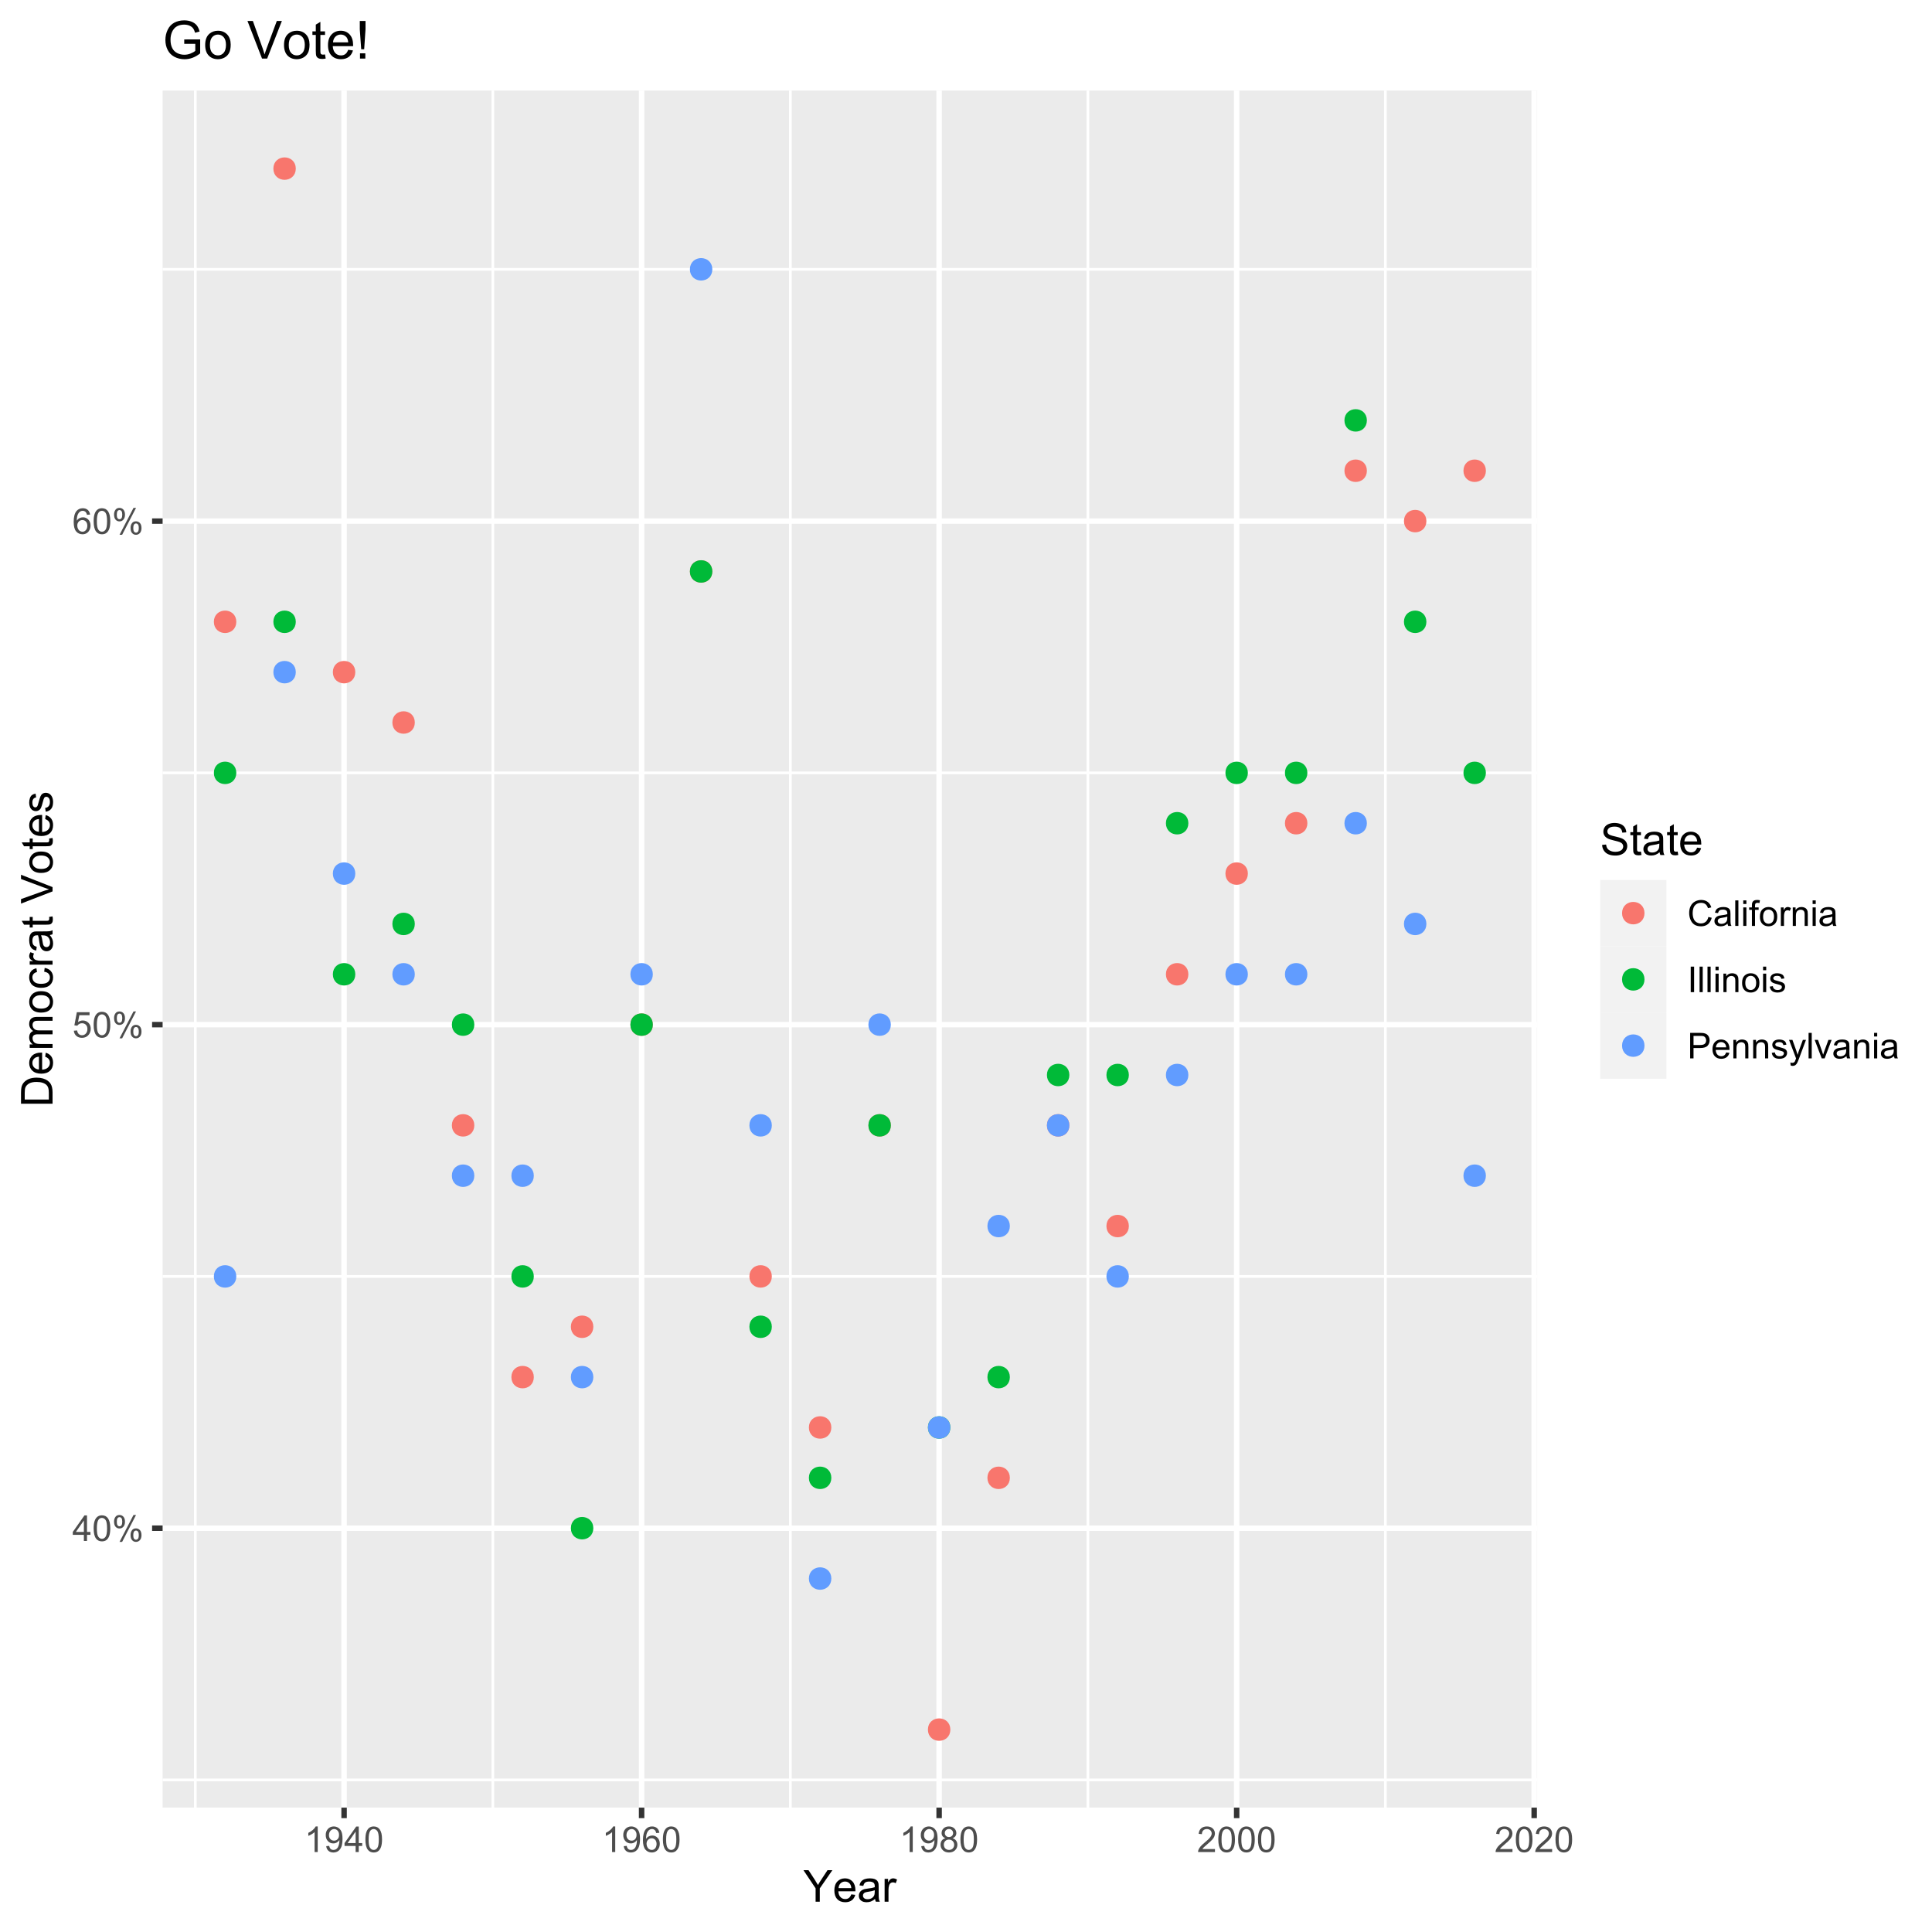 <?xml version="1.0" encoding="UTF-8"?>
<svg xmlns="http://www.w3.org/2000/svg" xmlns:xlink="http://www.w3.org/1999/xlink" width="504pt" height="504pt" viewBox="0 0 504 504" version="1.1">
<defs>
<g>
<symbol overflow="visible" id="glyph0-0">
<path style="stroke:none;" d="M 3.008 0 L 3.008 -1.594 L 0.117 -1.594 L 0.117 -2.344 L 3.156 -6.656 L 3.824 -6.656 L 3.824 -2.344 L 4.723 -2.344 L 4.723 -1.594 L 3.824 -1.594 L 3.824 0 Z M 3.008 -2.344 L 3.008 -5.344 L 0.922 -2.344 Z M 3.008 -2.344 "/>
</symbol>
<symbol overflow="visible" id="glyph0-1">
<path style="stroke:none;" d="M 0.387 -3.281 C 0.387 -4.07 0.465 -4.703 0.629 -5.184 C 0.785 -5.66 1.027 -6.031 1.348 -6.293 C 1.668 -6.551 2.07 -6.68 2.555 -6.684 C 2.914 -6.68 3.227 -6.609 3.496 -6.469 C 3.766 -6.324 3.988 -6.117 4.164 -5.848 C 4.336 -5.574 4.473 -5.242 4.574 -4.855 C 4.672 -4.465 4.723 -3.941 4.727 -3.281 C 4.723 -2.5 4.641 -1.867 4.484 -1.391 C 4.32 -0.906 4.082 -0.535 3.766 -0.277 C 3.445 -0.016 3.043 0.109 2.555 0.113 C 1.914 0.109 1.41 -0.117 1.043 -0.578 C 0.605 -1.129 0.387 -2.031 0.387 -3.281 Z M 1.227 -3.281 C 1.223 -2.188 1.352 -1.461 1.609 -1.102 C 1.863 -0.738 2.18 -0.555 2.555 -0.559 C 2.93 -0.555 3.246 -0.738 3.504 -1.102 C 3.758 -1.465 3.883 -2.191 3.887 -3.281 C 3.883 -4.375 3.758 -5.102 3.504 -5.465 C 3.246 -5.824 2.926 -6.004 2.547 -6.008 C 2.168 -6.004 1.867 -5.848 1.648 -5.531 C 1.363 -5.125 1.223 -4.375 1.227 -3.281 Z M 1.227 -3.281 "/>
</symbol>
<symbol overflow="visible" id="glyph0-2">
<path style="stroke:none;" d="M 0.539 -5.059 C 0.539 -5.531 0.656 -5.938 0.898 -6.27 C 1.133 -6.602 1.48 -6.766 1.938 -6.77 C 2.355 -6.766 2.703 -6.617 2.977 -6.32 C 3.25 -6.02 3.387 -5.582 3.387 -5.008 C 3.387 -4.441 3.246 -4.008 2.969 -3.707 C 2.691 -3.398 2.352 -3.246 1.949 -3.25 C 1.543 -3.246 1.207 -3.395 0.941 -3.699 C 0.672 -3.996 0.539 -4.449 0.539 -5.059 Z M 1.961 -6.207 C 1.754 -6.203 1.586 -6.117 1.453 -5.941 C 1.32 -5.766 1.254 -5.441 1.254 -4.977 C 1.254 -4.547 1.32 -4.246 1.457 -4.074 C 1.59 -3.898 1.758 -3.812 1.961 -3.816 C 2.164 -3.812 2.336 -3.902 2.473 -4.078 C 2.605 -4.25 2.672 -4.57 2.676 -5.039 C 2.672 -5.469 2.602 -5.77 2.469 -5.945 C 2.328 -6.117 2.16 -6.203 1.961 -6.207 Z M 1.965 0.246 L 5.609 -6.77 L 6.27 -6.77 L 2.645 0.246 Z M 4.844 -1.562 C 4.84 -2.039 4.961 -2.445 5.203 -2.777 C 5.441 -3.105 5.789 -3.27 6.25 -3.273 C 6.664 -3.27 7.008 -3.121 7.285 -2.824 C 7.555 -2.527 7.691 -2.09 7.695 -1.512 C 7.691 -0.949 7.555 -0.516 7.281 -0.211 C 7.004 0.094 6.66 0.246 6.254 0.246 C 5.848 0.246 5.512 0.098 5.246 -0.207 C 4.973 -0.504 4.84 -0.957 4.844 -1.562 Z M 6.27 -2.711 C 6.062 -2.707 5.891 -2.617 5.758 -2.445 C 5.621 -2.266 5.555 -1.945 5.559 -1.48 C 5.555 -1.055 5.621 -0.754 5.762 -0.578 C 5.895 -0.402 6.062 -0.316 6.266 -0.316 C 6.469 -0.316 6.641 -0.402 6.781 -0.578 C 6.914 -0.754 6.984 -1.074 6.984 -1.543 C 6.984 -1.969 6.914 -2.273 6.777 -2.449 C 6.641 -2.621 6.473 -2.707 6.27 -2.711 Z M 6.27 -2.711 "/>
</symbol>
<symbol overflow="visible" id="glyph0-3">
<path style="stroke:none;" d="M 0.387 -1.742 L 1.246 -1.816 C 1.305 -1.398 1.453 -1.082 1.688 -0.875 C 1.918 -0.66 2.195 -0.555 2.523 -0.559 C 2.914 -0.555 3.246 -0.703 3.523 -1.004 C 3.793 -1.297 3.93 -1.691 3.934 -2.184 C 3.93 -2.648 3.801 -3.016 3.539 -3.285 C 3.277 -3.555 2.934 -3.691 2.512 -3.691 C 2.246 -3.691 2.008 -3.629 1.797 -3.512 C 1.582 -3.387 1.414 -3.234 1.297 -3.047 L 0.531 -3.148 L 1.176 -6.566 L 4.488 -6.566 L 4.488 -5.785 L 1.828 -5.785 L 1.473 -3.996 C 1.867 -4.273 2.289 -4.41 2.73 -4.414 C 3.309 -4.41 3.797 -4.211 4.199 -3.809 C 4.598 -3.406 4.797 -2.887 4.801 -2.258 C 4.797 -1.648 4.621 -1.129 4.273 -0.695 C 3.844 -0.156 3.262 0.109 2.523 0.113 C 1.918 0.109 1.426 -0.055 1.043 -0.395 C 0.66 -0.73 0.441 -1.18 0.387 -1.742 Z M 0.387 -1.742 "/>
</symbol>
<symbol overflow="visible" id="glyph0-4">
<path style="stroke:none;" d="M 4.629 -5.027 L 3.816 -4.965 C 3.738 -5.281 3.637 -5.516 3.504 -5.664 C 3.285 -5.895 3.012 -6.012 2.688 -6.012 C 2.426 -6.012 2.199 -5.938 2.004 -5.793 C 1.746 -5.602 1.543 -5.328 1.395 -4.973 C 1.246 -4.609 1.168 -4.098 1.164 -3.434 C 1.355 -3.73 1.594 -3.953 1.883 -4.102 C 2.164 -4.246 2.465 -4.316 2.777 -4.32 C 3.324 -4.316 3.789 -4.117 4.172 -3.715 C 4.555 -3.312 4.746 -2.793 4.746 -2.16 C 4.746 -1.742 4.652 -1.355 4.473 -0.996 C 4.289 -0.637 4.043 -0.359 3.73 -0.172 C 3.414 0.02 3.059 0.109 2.66 0.113 C 1.98 0.109 1.426 -0.137 0.996 -0.637 C 0.566 -1.137 0.352 -1.961 0.352 -3.113 C 0.352 -4.398 0.586 -5.336 1.062 -5.922 C 1.473 -6.426 2.031 -6.68 2.738 -6.684 C 3.258 -6.68 3.688 -6.531 4.023 -6.242 C 4.355 -5.945 4.559 -5.543 4.629 -5.027 Z M 1.289 -2.156 C 1.289 -1.875 1.348 -1.605 1.469 -1.348 C 1.586 -1.09 1.754 -0.891 1.969 -0.758 C 2.184 -0.621 2.41 -0.555 2.648 -0.559 C 2.992 -0.555 3.285 -0.695 3.535 -0.977 C 3.781 -1.254 3.906 -1.633 3.91 -2.113 C 3.906 -2.57 3.785 -2.934 3.543 -3.199 C 3.297 -3.465 2.988 -3.598 2.617 -3.598 C 2.246 -3.598 1.934 -3.465 1.676 -3.199 C 1.418 -2.934 1.289 -2.586 1.289 -2.156 Z M 1.289 -2.156 "/>
</symbol>
<symbol overflow="visible" id="glyph0-5">
<path style="stroke:none;" d="M 3.465 0 L 2.648 0 L 2.648 -5.207 C 2.449 -5.016 2.188 -4.828 1.871 -4.645 C 1.551 -4.453 1.266 -4.312 1.012 -4.223 L 1.012 -5.012 C 1.469 -5.223 1.867 -5.484 2.211 -5.793 C 2.551 -6.098 2.793 -6.395 2.938 -6.684 L 3.465 -6.684 Z M 3.465 0 "/>
</symbol>
<symbol overflow="visible" id="glyph0-6">
<path style="stroke:none;" d="M 0.508 -1.539 L 1.293 -1.613 C 1.359 -1.238 1.488 -0.973 1.676 -0.809 C 1.863 -0.641 2.102 -0.555 2.398 -0.559 C 2.645 -0.555 2.867 -0.613 3.059 -0.73 C 3.246 -0.844 3.398 -0.996 3.523 -1.191 C 3.641 -1.379 3.742 -1.641 3.828 -1.969 C 3.906 -2.297 3.949 -2.629 3.949 -2.969 C 3.949 -3.004 3.945 -3.059 3.945 -3.133 C 3.777 -2.871 3.555 -2.66 3.273 -2.5 C 2.988 -2.336 2.684 -2.254 2.355 -2.258 C 1.805 -2.254 1.336 -2.453 0.957 -2.855 C 0.574 -3.254 0.387 -3.781 0.387 -4.438 C 0.387 -5.109 0.586 -5.652 0.984 -6.066 C 1.383 -6.473 1.879 -6.68 2.48 -6.684 C 2.91 -6.68 3.305 -6.562 3.664 -6.332 C 4.02 -6.098 4.293 -5.766 4.48 -5.336 C 4.664 -4.902 4.758 -4.277 4.762 -3.465 C 4.758 -2.609 4.664 -1.934 4.484 -1.43 C 4.297 -0.926 4.023 -0.543 3.66 -0.281 C 3.293 -0.02 2.867 0.109 2.379 0.113 C 1.855 0.109 1.43 -0.031 1.102 -0.32 C 0.773 -0.605 0.574 -1.012 0.508 -1.539 Z M 3.855 -4.477 C 3.855 -4.945 3.73 -5.316 3.48 -5.594 C 3.23 -5.867 2.93 -6.004 2.578 -6.008 C 2.215 -6.004 1.898 -5.855 1.629 -5.562 C 1.359 -5.262 1.223 -4.879 1.227 -4.41 C 1.223 -3.984 1.352 -3.641 1.609 -3.375 C 1.863 -3.109 2.18 -2.977 2.555 -2.98 C 2.934 -2.977 3.242 -3.109 3.488 -3.375 C 3.73 -3.641 3.855 -4.008 3.855 -4.477 Z M 3.855 -4.477 "/>
</symbol>
<symbol overflow="visible" id="glyph0-7">
<path style="stroke:none;" d="M 1.645 -3.609 C 1.305 -3.734 1.055 -3.91 0.891 -4.141 C 0.727 -4.371 0.645 -4.648 0.645 -4.969 C 0.645 -5.453 0.816 -5.859 1.164 -6.188 C 1.512 -6.516 1.977 -6.68 2.555 -6.684 C 3.137 -6.68 3.605 -6.512 3.961 -6.176 C 4.312 -5.84 4.488 -5.43 4.492 -4.945 C 4.488 -4.633 4.406 -4.363 4.246 -4.137 C 4.082 -3.91 3.836 -3.734 3.512 -3.609 C 3.918 -3.477 4.23 -3.262 4.441 -2.965 C 4.652 -2.668 4.758 -2.312 4.762 -1.902 C 4.758 -1.332 4.555 -0.855 4.156 -0.469 C 3.75 -0.082 3.223 0.109 2.57 0.113 C 1.91 0.109 1.379 -0.082 0.98 -0.469 C 0.574 -0.859 0.375 -1.344 0.375 -1.926 C 0.375 -2.355 0.484 -2.719 0.703 -3.012 C 0.922 -3.305 1.234 -3.504 1.645 -3.609 Z M 1.48 -4.996 C 1.477 -4.68 1.578 -4.422 1.785 -4.223 C 1.984 -4.02 2.246 -3.918 2.574 -3.922 C 2.887 -3.918 3.145 -4.02 3.348 -4.219 C 3.547 -4.418 3.648 -4.66 3.652 -4.949 C 3.648 -5.246 3.547 -5.496 3.34 -5.703 C 3.129 -5.906 2.871 -6.012 2.566 -6.012 C 2.254 -6.012 1.992 -5.91 1.789 -5.711 C 1.578 -5.512 1.477 -5.273 1.48 -4.996 Z M 1.219 -1.922 C 1.219 -1.688 1.273 -1.461 1.383 -1.242 C 1.492 -1.023 1.656 -0.855 1.875 -0.738 C 2.094 -0.617 2.328 -0.555 2.578 -0.559 C 2.969 -0.555 3.289 -0.68 3.547 -0.934 C 3.797 -1.184 3.926 -1.504 3.93 -1.895 C 3.926 -2.285 3.793 -2.613 3.535 -2.871 C 3.27 -3.129 2.941 -3.258 2.551 -3.258 C 2.164 -3.258 1.848 -3.129 1.598 -2.875 C 1.344 -2.617 1.219 -2.301 1.219 -1.922 Z M 1.219 -1.922 "/>
</symbol>
<symbol overflow="visible" id="glyph0-8">
<path style="stroke:none;" d="M 4.684 -0.785 L 4.684 0 L 0.281 0 C 0.273 -0.195 0.305 -0.383 0.375 -0.566 C 0.488 -0.863 0.668 -1.16 0.914 -1.453 C 1.16 -1.742 1.516 -2.078 1.984 -2.461 C 2.707 -3.055 3.195 -3.523 3.449 -3.871 C 3.703 -4.215 3.832 -4.543 3.832 -4.855 C 3.832 -5.176 3.715 -5.449 3.484 -5.672 C 3.25 -5.895 2.949 -6.004 2.578 -6.008 C 2.184 -6.004 1.867 -5.887 1.633 -5.652 C 1.395 -5.414 1.277 -5.086 1.277 -4.672 L 0.438 -4.758 C 0.492 -5.383 0.707 -5.859 1.086 -6.191 C 1.457 -6.516 1.961 -6.68 2.598 -6.684 C 3.23 -6.68 3.738 -6.504 4.113 -6.152 C 4.484 -5.797 4.668 -5.355 4.672 -4.836 C 4.668 -4.566 4.613 -4.305 4.508 -4.051 C 4.398 -3.789 4.219 -3.52 3.965 -3.238 C 3.711 -2.953 3.293 -2.562 2.707 -2.066 C 2.215 -1.652 1.898 -1.371 1.762 -1.227 C 1.621 -1.078 1.508 -0.934 1.418 -0.785 Z M 4.684 -0.785 "/>
</symbol>
<symbol overflow="visible" id="glyph0-9">
<path style="stroke:none;" d="M 5.469 -2.336 L 6.348 -2.113 C 6.16 -1.387 5.828 -0.836 5.352 -0.457 C 4.867 -0.078 4.281 0.109 3.594 0.113 C 2.871 0.109 2.289 -0.031 1.84 -0.324 C 1.391 -0.613 1.047 -1.039 0.816 -1.594 C 0.578 -2.148 0.461 -2.742 0.465 -3.379 C 0.461 -4.07 0.594 -4.676 0.859 -5.191 C 1.121 -5.707 1.5 -6.098 1.992 -6.367 C 2.48 -6.633 3.016 -6.766 3.605 -6.77 C 4.27 -6.766 4.832 -6.598 5.285 -6.262 C 5.738 -5.922 6.055 -5.445 6.234 -4.832 L 5.367 -4.629 C 5.211 -5.113 4.984 -5.465 4.695 -5.684 C 4.398 -5.902 4.031 -6.012 3.586 -6.016 C 3.074 -6.012 2.645 -5.891 2.305 -5.648 C 1.957 -5.402 1.715 -5.07 1.578 -4.66 C 1.438 -4.246 1.371 -3.82 1.371 -3.383 C 1.371 -2.812 1.453 -2.32 1.617 -1.898 C 1.781 -1.477 2.035 -1.16 2.387 -0.953 C 2.73 -0.742 3.109 -0.637 3.52 -0.641 C 4.008 -0.637 4.426 -0.781 4.77 -1.066 C 5.113 -1.348 5.344 -1.77 5.469 -2.336 Z M 5.469 -2.336 "/>
</symbol>
<symbol overflow="visible" id="glyph0-10">
<path style="stroke:none;" d="M 3.762 -0.594 C 3.457 -0.332 3.164 -0.152 2.883 -0.047 C 2.602 0.055 2.301 0.105 1.984 0.109 C 1.453 0.105 1.047 -0.02 0.762 -0.277 C 0.477 -0.535 0.332 -0.867 0.336 -1.273 C 0.332 -1.504 0.387 -1.719 0.496 -1.918 C 0.602 -2.109 0.742 -2.266 0.918 -2.387 C 1.09 -2.504 1.285 -2.594 1.508 -2.656 C 1.664 -2.695 1.906 -2.738 2.234 -2.777 C 2.891 -2.855 3.379 -2.949 3.691 -3.062 C 3.691 -3.172 3.691 -3.242 3.695 -3.273 C 3.691 -3.605 3.613 -3.84 3.465 -3.977 C 3.254 -4.16 2.945 -4.254 2.535 -4.254 C 2.148 -4.254 1.863 -4.184 1.68 -4.051 C 1.496 -3.914 1.363 -3.676 1.277 -3.336 L 0.477 -3.445 C 0.547 -3.789 0.668 -4.062 0.836 -4.273 C 1 -4.48 1.242 -4.645 1.559 -4.758 C 1.871 -4.871 2.234 -4.926 2.652 -4.93 C 3.062 -4.926 3.398 -4.879 3.656 -4.785 C 3.914 -4.688 4.102 -4.566 4.223 -4.418 C 4.344 -4.27 4.43 -4.082 4.477 -3.863 C 4.504 -3.723 4.516 -3.473 4.52 -3.109 L 4.52 -2.02 C 4.516 -1.258 4.535 -0.777 4.57 -0.578 C 4.602 -0.375 4.668 -0.184 4.777 0 L 3.922 0 C 3.836 -0.168 3.785 -0.363 3.762 -0.594 Z M 3.691 -2.422 C 3.395 -2.297 2.949 -2.195 2.355 -2.113 C 2.02 -2.062 1.781 -2.008 1.641 -1.945 C 1.5 -1.883 1.391 -1.793 1.32 -1.68 C 1.242 -1.562 1.207 -1.434 1.207 -1.293 C 1.207 -1.074 1.289 -0.895 1.453 -0.75 C 1.617 -0.602 1.859 -0.527 2.18 -0.531 C 2.492 -0.527 2.77 -0.598 3.02 -0.738 C 3.262 -0.875 3.441 -1.062 3.559 -1.305 C 3.645 -1.488 3.691 -1.762 3.691 -2.121 Z M 3.691 -2.422 "/>
</symbol>
<symbol overflow="visible" id="glyph0-11">
<path style="stroke:none;" d="M 0.594 0 L 0.594 -6.656 L 1.414 -6.656 L 1.414 0 Z M 0.594 0 "/>
</symbol>
<symbol overflow="visible" id="glyph0-12">
<path style="stroke:none;" d="M 0.617 -5.719 L 0.617 -6.656 L 1.434 -6.656 L 1.434 -5.719 Z M 0.617 0 L 0.617 -4.824 L 1.434 -4.824 L 1.434 0 Z M 0.617 0 "/>
</symbol>
<symbol overflow="visible" id="glyph0-13">
<path style="stroke:none;" d="M 0.809 0 L 0.809 -4.188 L 0.086 -4.188 L 0.086 -4.824 L 0.809 -4.824 L 0.809 -5.336 C 0.809 -5.656 0.836 -5.898 0.895 -6.059 C 0.969 -6.27 1.105 -6.438 1.309 -6.57 C 1.504 -6.699 1.785 -6.766 2.145 -6.77 C 2.371 -6.766 2.625 -6.738 2.906 -6.688 L 2.785 -5.977 C 2.613 -6.004 2.453 -6.016 2.301 -6.02 C 2.051 -6.016 1.875 -5.965 1.773 -5.859 C 1.668 -5.754 1.617 -5.555 1.621 -5.266 L 1.621 -4.824 L 2.562 -4.824 L 2.562 -4.188 L 1.621 -4.188 L 1.621 0 Z M 0.809 0 "/>
</symbol>
<symbol overflow="visible" id="glyph0-14">
<path style="stroke:none;" d="M 0.309 -2.41 C 0.305 -3.301 0.555 -3.965 1.055 -4.395 C 1.469 -4.75 1.973 -4.926 2.57 -4.93 C 3.23 -4.926 3.773 -4.711 4.195 -4.277 C 4.617 -3.844 4.828 -3.242 4.828 -2.48 C 4.828 -1.855 4.734 -1.367 4.547 -1.012 C 4.359 -0.656 4.086 -0.379 3.734 -0.184 C 3.375 0.012 2.988 0.105 2.57 0.109 C 1.895 0.105 1.348 -0.109 0.934 -0.539 C 0.512 -0.973 0.305 -1.594 0.309 -2.41 Z M 1.148 -2.41 C 1.148 -1.789 1.281 -1.328 1.551 -1.023 C 1.82 -0.715 2.16 -0.562 2.57 -0.562 C 2.973 -0.562 3.309 -0.715 3.582 -1.023 C 3.848 -1.332 3.984 -1.805 3.988 -2.438 C 3.984 -3.031 3.848 -3.48 3.582 -3.793 C 3.309 -4.098 2.973 -4.254 2.57 -4.254 C 2.16 -4.254 1.82 -4.098 1.551 -3.793 C 1.281 -3.484 1.148 -3.023 1.148 -2.41 Z M 1.148 -2.41 "/>
</symbol>
<symbol overflow="visible" id="glyph0-15">
<path style="stroke:none;" d="M 0.605 0 L 0.605 -4.824 L 1.34 -4.824 L 1.34 -4.09 C 1.523 -4.434 1.695 -4.656 1.859 -4.766 C 2.016 -4.871 2.191 -4.926 2.383 -4.93 C 2.656 -4.926 2.938 -4.84 3.223 -4.668 L 2.941 -3.91 C 2.742 -4.023 2.543 -4.082 2.344 -4.086 C 2.164 -4.082 2 -4.031 1.859 -3.926 C 1.715 -3.816 1.617 -3.664 1.559 -3.477 C 1.465 -3.184 1.418 -2.867 1.422 -2.523 L 1.422 0 Z M 0.605 0 "/>
</symbol>
<symbol overflow="visible" id="glyph0-16">
<path style="stroke:none;" d="M 0.613 0 L 0.613 -4.824 L 1.348 -4.824 L 1.348 -4.137 C 1.699 -4.664 2.211 -4.926 2.883 -4.93 C 3.172 -4.926 3.438 -4.875 3.684 -4.773 C 3.926 -4.668 4.109 -4.531 4.23 -4.363 C 4.352 -4.191 4.438 -3.992 4.488 -3.762 C 4.516 -3.605 4.527 -3.34 4.531 -2.965 L 4.531 0 L 3.715 0 L 3.715 -2.934 C 3.715 -3.266 3.68 -3.516 3.617 -3.68 C 3.551 -3.844 3.441 -3.973 3.281 -4.074 C 3.117 -4.168 2.926 -4.219 2.711 -4.223 C 2.359 -4.219 2.059 -4.109 1.809 -3.891 C 1.555 -3.668 1.43 -3.246 1.43 -2.633 L 1.43 0 Z M 0.613 0 "/>
</symbol>
<symbol overflow="visible" id="glyph0-17">
<path style="stroke:none;" d="M 0.867 0 L 0.867 -6.656 L 1.75 -6.656 L 1.75 0 Z M 0.867 0 "/>
</symbol>
<symbol overflow="visible" id="glyph0-18">
<path style="stroke:none;" d="M 0.285 -1.441 L 1.094 -1.566 C 1.137 -1.238 1.262 -0.992 1.473 -0.82 C 1.676 -0.648 1.969 -0.562 2.344 -0.562 C 2.719 -0.562 2.996 -0.637 3.18 -0.793 C 3.359 -0.941 3.449 -1.121 3.453 -1.332 C 3.449 -1.512 3.371 -1.656 3.211 -1.766 C 3.098 -1.836 2.816 -1.93 2.375 -2.043 C 1.773 -2.191 1.359 -2.32 1.129 -2.434 C 0.895 -2.543 0.719 -2.699 0.602 -2.895 C 0.48 -3.09 0.422 -3.305 0.422 -3.543 C 0.422 -3.754 0.469 -3.953 0.57 -4.137 C 0.664 -4.32 0.801 -4.473 0.973 -4.594 C 1.098 -4.688 1.27 -4.766 1.492 -4.832 C 1.707 -4.895 1.941 -4.926 2.199 -4.93 C 2.574 -4.926 2.906 -4.871 3.195 -4.766 C 3.477 -4.656 3.688 -4.512 3.828 -4.324 C 3.961 -4.137 4.055 -3.887 4.109 -3.578 L 3.309 -3.469 C 3.273 -3.715 3.168 -3.906 2.996 -4.047 C 2.816 -4.184 2.57 -4.254 2.258 -4.258 C 1.879 -4.254 1.613 -4.191 1.453 -4.07 C 1.289 -3.945 1.207 -3.801 1.211 -3.637 C 1.207 -3.527 1.242 -3.434 1.312 -3.352 C 1.379 -3.262 1.48 -3.188 1.625 -3.133 C 1.703 -3.102 1.945 -3.031 2.348 -2.926 C 2.922 -2.766 3.324 -2.641 3.559 -2.543 C 3.785 -2.445 3.965 -2.301 4.098 -2.117 C 4.223 -1.926 4.289 -1.695 4.293 -1.418 C 4.289 -1.145 4.211 -0.887 4.055 -0.645 C 3.895 -0.402 3.664 -0.215 3.363 -0.086 C 3.062 0.043 2.723 0.105 2.348 0.109 C 1.719 0.105 1.242 -0.023 0.914 -0.281 C 0.586 -0.539 0.375 -0.926 0.285 -1.441 Z M 0.285 -1.441 "/>
</symbol>
<symbol overflow="visible" id="glyph0-19">
<path style="stroke:none;" d="M 0.719 0 L 0.719 -6.656 L 3.23 -6.656 C 3.668 -6.656 4.008 -6.633 4.242 -6.594 C 4.566 -6.535 4.84 -6.434 5.062 -6.281 C 5.281 -6.129 5.457 -5.914 5.598 -5.641 C 5.73 -5.363 5.801 -5.059 5.801 -4.73 C 5.801 -4.16 5.617 -3.684 5.258 -3.293 C 4.895 -2.902 4.246 -2.707 3.305 -2.707 L 1.598 -2.707 L 1.598 0 Z M 1.598 -3.492 L 3.32 -3.492 C 3.887 -3.492 4.289 -3.598 4.531 -3.809 C 4.766 -4.02 4.887 -4.316 4.891 -4.703 C 4.887 -4.98 4.816 -5.219 4.68 -5.418 C 4.535 -5.617 4.352 -5.75 4.125 -5.812 C 3.977 -5.852 3.699 -5.871 3.301 -5.871 L 1.598 -5.871 Z M 1.598 -3.492 "/>
</symbol>
<symbol overflow="visible" id="glyph0-20">
<path style="stroke:none;" d="M 3.914 -1.555 L 4.758 -1.449 C 4.625 -0.949 4.375 -0.566 4.016 -0.297 C 3.652 -0.027 3.195 0.105 2.637 0.109 C 1.934 0.105 1.375 -0.109 0.961 -0.543 C 0.547 -0.977 0.34 -1.586 0.34 -2.371 C 0.34 -3.18 0.547 -3.809 0.965 -4.258 C 1.383 -4.703 1.926 -4.926 2.594 -4.93 C 3.234 -4.926 3.762 -4.707 4.172 -4.27 C 4.578 -3.828 4.781 -3.211 4.785 -2.422 C 4.781 -2.367 4.781 -2.297 4.781 -2.203 L 1.184 -2.203 C 1.215 -1.672 1.363 -1.266 1.633 -0.984 C 1.902 -0.703 2.238 -0.562 2.645 -0.562 C 2.941 -0.562 3.199 -0.641 3.41 -0.797 C 3.621 -0.953 3.789 -1.203 3.914 -1.555 Z M 1.23 -2.875 L 3.922 -2.875 C 3.883 -3.277 3.781 -3.582 3.613 -3.789 C 3.352 -4.098 3.016 -4.254 2.602 -4.258 C 2.227 -4.254 1.91 -4.129 1.656 -3.879 C 1.398 -3.629 1.258 -3.293 1.23 -2.875 Z M 1.23 -2.875 "/>
</symbol>
<symbol overflow="visible" id="glyph0-21">
<path style="stroke:none;" d="M 0.578 1.855 L 0.484 1.09 C 0.66 1.137 0.816 1.16 0.953 1.164 C 1.133 1.16 1.277 1.129 1.391 1.07 C 1.496 1.008 1.586 0.922 1.656 0.816 C 1.707 0.73 1.789 0.527 1.906 0.207 C 1.918 0.16 1.945 0.094 1.98 0.008 L 0.148 -4.824 L 1.031 -4.824 L 2.035 -2.031 C 2.16 -1.676 2.277 -1.305 2.383 -0.914 C 2.473 -1.289 2.586 -1.652 2.719 -2.012 L 3.75 -4.824 L 4.566 -4.824 L 2.734 0.082 C 2.535 0.609 2.383 0.973 2.273 1.176 C 2.129 1.445 1.961 1.645 1.773 1.77 C 1.582 1.895 1.359 1.957 1.102 1.957 C 0.945 1.957 0.77 1.922 0.578 1.855 Z M 0.578 1.855 "/>
</symbol>
<symbol overflow="visible" id="glyph0-22">
<path style="stroke:none;" d="M 1.953 0 L 0.117 -4.824 L 0.98 -4.824 L 2.016 -1.934 C 2.125 -1.621 2.227 -1.297 2.324 -0.961 C 2.395 -1.215 2.496 -1.52 2.629 -1.879 L 3.699 -4.824 L 4.539 -4.824 L 2.715 0 Z M 1.953 0 "/>
</symbol>
<symbol overflow="visible" id="glyph1-0">
<path style="stroke:none;" d="M 3.207 0 L 3.207 -3.488 L 0.035 -8.23 L 1.359 -8.23 L 2.98 -5.75 C 3.277 -5.281 3.559 -4.82 3.82 -4.359 C 4.062 -4.789 4.359 -5.273 4.719 -5.812 L 6.312 -8.23 L 7.582 -8.23 L 4.297 -3.488 L 4.297 0 Z M 3.207 0 "/>
</symbol>
<symbol overflow="visible" id="glyph1-1">
<path style="stroke:none;" d="M 4.84 -1.922 L 5.883 -1.793 C 5.719 -1.18 5.414 -0.703 4.969 -0.371 C 4.523 -0.035 3.953 0.129 3.262 0.133 C 2.387 0.129 1.695 -0.137 1.188 -0.672 C 0.676 -1.207 0.422 -1.961 0.422 -2.93 C 0.422 -3.934 0.68 -4.711 1.195 -5.266 C 1.711 -5.816 2.379 -6.094 3.207 -6.098 C 4 -6.094 4.652 -5.82 5.16 -5.281 C 5.664 -4.734 5.918 -3.973 5.918 -2.992 C 5.918 -2.93 5.914 -2.84 5.914 -2.723 L 1.465 -2.723 C 1.504 -2.066 1.688 -1.566 2.02 -1.219 C 2.352 -0.867 2.77 -0.691 3.27 -0.695 C 3.637 -0.691 3.949 -0.789 4.215 -0.988 C 4.473 -1.18 4.684 -1.492 4.84 -1.922 Z M 1.523 -3.555 L 4.852 -3.555 C 4.805 -4.055 4.676 -4.43 4.469 -4.684 C 4.145 -5.066 3.727 -5.262 3.219 -5.266 C 2.75 -5.262 2.359 -5.105 2.043 -4.801 C 1.727 -4.488 1.555 -4.074 1.523 -3.555 Z M 1.523 -3.555 "/>
</symbol>
<symbol overflow="visible" id="glyph1-2">
<path style="stroke:none;" d="M 4.648 -0.734 C 4.27 -0.414 3.91 -0.191 3.566 -0.062 C 3.219 0.066 2.848 0.129 2.453 0.133 C 1.797 0.129 1.293 -0.027 0.941 -0.344 C 0.586 -0.66 0.41 -1.07 0.414 -1.57 C 0.41 -1.863 0.477 -2.129 0.613 -2.371 C 0.742 -2.609 0.918 -2.805 1.137 -2.953 C 1.352 -3.098 1.594 -3.207 1.863 -3.285 C 2.059 -3.336 2.355 -3.387 2.762 -3.438 C 3.574 -3.531 4.176 -3.648 4.566 -3.785 C 4.566 -3.922 4.57 -4.008 4.57 -4.047 C 4.57 -4.457 4.473 -4.746 4.285 -4.918 C 4.023 -5.145 3.641 -5.262 3.133 -5.262 C 2.656 -5.262 2.305 -5.176 2.082 -5.012 C 1.852 -4.84 1.684 -4.547 1.578 -4.129 L 0.59 -4.262 C 0.676 -4.684 0.824 -5.027 1.031 -5.285 C 1.238 -5.543 1.535 -5.742 1.926 -5.887 C 2.312 -6.023 2.766 -6.094 3.281 -6.098 C 3.789 -6.094 4.199 -6.035 4.52 -5.918 C 4.832 -5.797 5.066 -5.645 5.219 -5.465 C 5.367 -5.281 5.473 -5.051 5.535 -4.777 C 5.566 -4.602 5.582 -4.293 5.586 -3.848 L 5.586 -2.5 C 5.582 -1.559 5.605 -0.965 5.648 -0.715 C 5.691 -0.465 5.777 -0.227 5.906 0 L 4.852 0 C 4.746 -0.207 4.676 -0.449 4.648 -0.734 Z M 4.566 -2.992 C 4.195 -2.84 3.645 -2.711 2.914 -2.609 C 2.492 -2.547 2.199 -2.48 2.031 -2.406 C 1.855 -2.332 1.723 -2.223 1.633 -2.078 C 1.535 -1.934 1.488 -1.773 1.492 -1.602 C 1.488 -1.328 1.59 -1.105 1.797 -0.926 C 2 -0.746 2.301 -0.656 2.695 -0.656 C 3.086 -0.656 3.43 -0.738 3.734 -0.91 C 4.031 -1.078 4.254 -1.312 4.402 -1.613 C 4.508 -1.836 4.562 -2.172 4.566 -2.621 Z M 4.566 -2.992 "/>
</symbol>
<symbol overflow="visible" id="glyph1-3">
<path style="stroke:none;" d="M 0.746 0 L 0.746 -5.965 L 1.656 -5.965 L 1.656 -5.059 C 1.887 -5.48 2.102 -5.762 2.297 -5.895 C 2.492 -6.027 2.707 -6.094 2.949 -6.098 C 3.285 -6.094 3.633 -5.984 3.988 -5.773 L 3.641 -4.836 C 3.391 -4.977 3.145 -5.051 2.898 -5.055 C 2.676 -5.051 2.477 -4.984 2.301 -4.855 C 2.125 -4.719 2 -4.535 1.926 -4.301 C 1.812 -3.941 1.758 -3.547 1.758 -3.121 L 1.758 0 Z M 0.746 0 "/>
</symbol>
<symbol overflow="visible" id="glyph1-4">
<path style="stroke:none;" d="M 0.516 -2.645 L 1.543 -2.734 C 1.59 -2.32 1.703 -1.98 1.883 -1.719 C 2.059 -1.453 2.336 -1.242 2.711 -1.078 C 3.082 -0.914 3.504 -0.832 3.977 -0.836 C 4.387 -0.832 4.754 -0.895 5.074 -1.02 C 5.395 -1.145 5.629 -1.312 5.785 -1.527 C 5.938 -1.742 6.016 -1.977 6.02 -2.234 C 6.016 -2.488 5.941 -2.715 5.793 -2.91 C 5.641 -3.102 5.395 -3.266 5.055 -3.398 C 4.832 -3.484 4.344 -3.617 3.586 -3.797 C 2.828 -3.977 2.297 -4.148 2 -4.312 C 1.602 -4.516 1.309 -4.77 1.121 -5.078 C 0.926 -5.379 0.832 -5.723 0.832 -6.105 C 0.832 -6.52 0.949 -6.906 1.184 -7.27 C 1.418 -7.629 1.762 -7.902 2.219 -8.09 C 2.668 -8.273 3.172 -8.367 3.727 -8.371 C 4.336 -8.367 4.875 -8.27 5.344 -8.074 C 5.809 -7.879 6.164 -7.59 6.418 -7.207 C 6.664 -6.824 6.801 -6.391 6.824 -5.914 L 5.777 -5.836 C 5.723 -6.352 5.531 -6.742 5.207 -7.012 C 4.883 -7.277 4.406 -7.41 3.773 -7.414 C 3.113 -7.41 2.633 -7.289 2.332 -7.051 C 2.031 -6.805 1.879 -6.516 1.883 -6.176 C 1.879 -5.879 1.988 -5.633 2.203 -5.445 C 2.41 -5.25 2.957 -5.055 3.844 -4.859 C 4.727 -4.656 5.332 -4.484 5.664 -4.336 C 6.141 -4.113 6.496 -3.832 6.727 -3.496 C 6.953 -3.156 7.066 -2.766 7.07 -2.324 C 7.066 -1.883 6.941 -1.469 6.691 -1.086 C 6.441 -0.695 6.078 -0.395 5.609 -0.18 C 5.137 0.035 4.609 0.141 4.027 0.141 C 3.277 0.141 2.652 0.035 2.152 -0.184 C 1.645 -0.398 1.25 -0.727 0.969 -1.164 C 0.68 -1.598 0.531 -2.09 0.516 -2.645 Z M 0.516 -2.645 "/>
</symbol>
<symbol overflow="visible" id="glyph1-5">
<path style="stroke:none;" d="M 2.965 -0.902 L 3.109 -0.012 C 2.824 0.047 2.57 0.074 2.348 0.078 C 1.977 0.074 1.691 0.02 1.492 -0.094 C 1.289 -0.211 1.148 -0.363 1.066 -0.551 C 0.984 -0.738 0.941 -1.137 0.945 -1.746 L 0.945 -5.176 L 0.203 -5.176 L 0.203 -5.965 L 0.945 -5.965 L 0.945 -7.441 L 1.949 -8.047 L 1.949 -5.965 L 2.965 -5.965 L 2.965 -5.176 L 1.949 -5.176 L 1.949 -1.691 C 1.945 -1.398 1.961 -1.211 2 -1.133 C 2.031 -1.047 2.09 -0.984 2.176 -0.938 C 2.254 -0.887 2.371 -0.859 2.52 -0.863 C 2.633 -0.859 2.781 -0.875 2.965 -0.902 Z M 2.965 -0.902 "/>
</symbol>
<symbol overflow="visible" id="glyph2-0">
<path style="stroke:none;" d="M 0 -0.887 L -8.23 -0.887 L -8.23 -3.723 C -8.227 -4.359 -8.188 -4.848 -8.113 -5.188 C -8.004 -5.656 -7.809 -6.059 -7.523 -6.395 C -7.156 -6.824 -6.688 -7.148 -6.117 -7.367 C -5.547 -7.578 -4.895 -7.688 -4.16 -7.691 C -3.535 -7.688 -2.98 -7.613 -2.496 -7.473 C -2.012 -7.324 -1.609 -7.137 -1.297 -6.91 C -0.977 -6.68 -0.73 -6.43 -0.551 -6.16 C -0.371 -5.887 -0.234 -5.562 -0.141 -5.18 C -0.047 -4.797 0 -4.355 0 -3.859 Z M -0.973 -1.977 L -0.973 -3.734 C -0.973 -4.273 -1.02 -4.699 -1.121 -5.012 C -1.219 -5.316 -1.363 -5.562 -1.551 -5.75 C -1.805 -6.004 -2.152 -6.207 -2.59 -6.352 C -3.027 -6.496 -3.555 -6.566 -4.18 -6.57 C -5.035 -6.566 -5.695 -6.426 -6.16 -6.145 C -6.621 -5.859 -6.934 -5.516 -7.094 -5.117 C -7.203 -4.82 -7.258 -4.352 -7.262 -3.707 L -7.262 -1.977 Z M -0.973 -1.977 "/>
</symbol>
<symbol overflow="visible" id="glyph2-1">
<path style="stroke:none;" d="M -1.922 -4.84 L -1.793 -5.883 C -1.18 -5.719 -0.703 -5.414 -0.367 -4.969 C -0.031 -4.523 0.133 -3.953 0.137 -3.262 C 0.133 -2.387 -0.133 -1.695 -0.668 -1.188 C -1.207 -0.676 -1.961 -0.422 -2.93 -0.422 C -3.934 -0.422 -4.711 -0.68 -5.266 -1.195 C -5.816 -1.711 -6.094 -2.379 -6.098 -3.207 C -6.094 -4 -5.82 -4.652 -5.281 -5.16 C -4.734 -5.664 -3.973 -5.918 -2.992 -5.918 C -2.93 -5.918 -2.84 -5.914 -2.723 -5.914 L -2.723 -1.465 C -2.066 -1.504 -1.566 -1.688 -1.219 -2.02 C -0.867 -2.352 -0.691 -2.77 -0.695 -3.27 C -0.691 -3.637 -0.789 -3.949 -0.988 -4.215 C -1.18 -4.473 -1.492 -4.684 -1.922 -4.84 Z M -3.555 -1.523 L -3.555 -4.852 C -4.055 -4.805 -4.43 -4.676 -4.684 -4.469 C -5.066 -4.145 -5.262 -3.727 -5.266 -3.219 C -5.262 -2.75 -5.105 -2.359 -4.801 -2.047 C -4.488 -1.727 -4.074 -1.555 -3.555 -1.523 Z M -3.555 -1.523 "/>
</symbol>
<symbol overflow="visible" id="glyph2-2">
<path style="stroke:none;" d="M 0 -0.758 L -5.965 -0.758 L -5.965 -1.664 L -5.125 -1.664 C -5.418 -1.848 -5.652 -2.094 -5.832 -2.406 C -6.004 -2.715 -6.094 -3.07 -6.098 -3.469 C -6.094 -3.91 -6 -4.27 -5.82 -4.555 C -5.633 -4.836 -5.379 -5.039 -5.055 -5.156 C -5.746 -5.625 -6.094 -6.238 -6.098 -6.996 C -6.094 -7.586 -5.93 -8.039 -5.605 -8.359 C -5.277 -8.676 -4.773 -8.836 -4.094 -8.84 L 0 -8.84 L 0 -7.832 L -3.758 -7.832 C -4.156 -7.828 -4.449 -7.797 -4.629 -7.734 C -4.805 -7.668 -4.945 -7.547 -5.059 -7.379 C -5.164 -7.203 -5.219 -7.004 -5.223 -6.773 C -5.219 -6.352 -5.082 -6 -4.805 -5.727 C -4.523 -5.445 -4.074 -5.309 -3.465 -5.312 L 0 -5.312 L 0 -4.301 L -3.875 -4.301 C -4.32 -4.301 -4.656 -4.219 -4.883 -4.055 C -5.105 -3.891 -5.219 -3.621 -5.223 -3.246 C -5.219 -2.961 -5.145 -2.695 -4.996 -2.457 C -4.844 -2.211 -4.625 -2.035 -4.34 -1.93 C -4.047 -1.82 -3.633 -1.77 -3.094 -1.77 L 0 -1.77 Z M 0 -0.758 "/>
</symbol>
<symbol overflow="visible" id="glyph2-3">
<path style="stroke:none;" d="M -2.98 -0.383 C -4.082 -0.379 -4.902 -0.688 -5.438 -1.305 C -5.875 -1.812 -6.094 -2.438 -6.098 -3.18 C -6.094 -3.996 -5.824 -4.664 -5.293 -5.188 C -4.754 -5.703 -4.012 -5.965 -3.066 -5.969 C -2.293 -5.965 -1.691 -5.848 -1.254 -5.621 C -0.812 -5.387 -0.469 -5.055 -0.227 -4.617 C 0.016 -4.176 0.133 -3.695 0.137 -3.18 C 0.133 -2.34 -0.133 -1.664 -0.668 -1.152 C -1.203 -0.637 -1.973 -0.379 -2.98 -0.383 Z M -2.98 -1.422 C -2.215 -1.418 -1.645 -1.586 -1.266 -1.922 C -0.883 -2.254 -0.691 -2.672 -0.695 -3.18 C -0.691 -3.676 -0.883 -4.094 -1.266 -4.43 C -1.648 -4.762 -2.23 -4.926 -3.016 -4.93 C -3.75 -4.926 -4.309 -4.758 -4.691 -4.426 C -5.07 -4.09 -5.262 -3.676 -5.262 -3.18 C -5.262 -2.672 -5.07 -2.254 -4.695 -1.922 C -4.312 -1.586 -3.742 -1.418 -2.98 -1.422 Z M -2.98 -1.422 "/>
</symbol>
<symbol overflow="visible" id="glyph2-4">
<path style="stroke:none;" d="M -2.184 -4.648 L -2.055 -5.645 C -1.367 -5.531 -0.832 -5.254 -0.445 -4.809 C -0.059 -4.359 0.133 -3.809 0.137 -3.16 C 0.133 -2.34 -0.129 -1.684 -0.664 -1.191 C -1.195 -0.691 -1.961 -0.445 -2.961 -0.449 C -3.602 -0.445 -4.164 -0.551 -4.648 -0.77 C -5.129 -0.98 -5.492 -1.305 -5.734 -1.742 C -5.973 -2.176 -6.094 -2.652 -6.098 -3.168 C -6.094 -3.812 -5.93 -4.34 -5.605 -4.754 C -5.277 -5.164 -4.812 -5.43 -4.211 -5.547 L -4.059 -4.566 C -4.457 -4.469 -4.758 -4.305 -4.961 -4.066 C -5.16 -3.828 -5.262 -3.539 -5.266 -3.207 C -5.262 -2.691 -5.078 -2.277 -4.719 -1.965 C -4.352 -1.645 -3.777 -1.488 -2.988 -1.488 C -2.184 -1.488 -1.598 -1.641 -1.238 -1.949 C -0.871 -2.254 -0.691 -2.652 -0.695 -3.148 C -0.691 -3.543 -0.812 -3.875 -1.059 -4.145 C -1.301 -4.406 -1.676 -4.574 -2.184 -4.648 Z M -2.184 -4.648 "/>
</symbol>
<symbol overflow="visible" id="glyph2-5">
<path style="stroke:none;" d="M 0 -0.746 L -5.965 -0.746 L -5.965 -1.656 L -5.059 -1.656 C -5.48 -1.887 -5.762 -2.102 -5.895 -2.297 C -6.027 -2.492 -6.094 -2.707 -6.098 -2.949 C -6.094 -3.285 -5.984 -3.633 -5.773 -3.988 L -4.836 -3.641 C -4.977 -3.391 -5.051 -3.145 -5.055 -2.898 C -5.051 -2.676 -4.984 -2.477 -4.855 -2.301 C -4.719 -2.125 -4.535 -2 -4.301 -1.926 C -3.941 -1.812 -3.547 -1.758 -3.121 -1.758 L 0 -1.758 Z M 0 -0.746 "/>
</symbol>
<symbol overflow="visible" id="glyph2-6">
<path style="stroke:none;" d="M -0.734 -4.648 C -0.414 -4.27 -0.191 -3.91 -0.059 -3.566 C 0.07 -3.219 0.133 -2.848 0.137 -2.453 C 0.133 -1.797 -0.023 -1.293 -0.344 -0.941 C -0.66 -0.586 -1.07 -0.41 -1.57 -0.414 C -1.863 -0.41 -2.129 -0.477 -2.371 -0.613 C -2.609 -0.742 -2.805 -0.918 -2.953 -1.137 C -3.098 -1.352 -3.207 -1.594 -3.285 -1.863 C -3.336 -2.059 -3.387 -2.355 -3.438 -2.762 C -3.531 -3.574 -3.648 -4.176 -3.785 -4.566 C -3.922 -4.566 -4.008 -4.57 -4.047 -4.57 C -4.457 -4.57 -4.746 -4.473 -4.918 -4.285 C -5.145 -4.023 -5.262 -3.641 -5.262 -3.133 C -5.262 -2.656 -5.176 -2.305 -5.012 -2.082 C -4.84 -1.852 -4.547 -1.684 -4.129 -1.578 L -4.262 -0.59 C -4.684 -0.676 -5.027 -0.824 -5.285 -1.031 C -5.543 -1.238 -5.742 -1.535 -5.887 -1.926 C -6.023 -2.312 -6.094 -2.766 -6.098 -3.281 C -6.094 -3.789 -6.035 -4.199 -5.918 -4.52 C -5.797 -4.832 -5.645 -5.066 -5.465 -5.219 C -5.281 -5.367 -5.051 -5.473 -4.777 -5.535 C -4.602 -5.566 -4.293 -5.582 -3.848 -5.586 L -2.5 -5.586 C -1.559 -5.582 -0.965 -5.605 -0.715 -5.648 C -0.465 -5.691 -0.227 -5.777 0 -5.906 L 0 -4.852 C -0.207 -4.746 -0.449 -4.676 -0.734 -4.648 Z M -2.992 -4.566 C -2.84 -4.195 -2.711 -3.645 -2.609 -2.914 C -2.547 -2.492 -2.48 -2.199 -2.406 -2.031 C -2.332 -1.855 -2.223 -1.723 -2.078 -1.633 C -1.934 -1.535 -1.773 -1.488 -1.602 -1.492 C -1.328 -1.488 -1.105 -1.59 -0.926 -1.797 C -0.746 -2 -0.656 -2.301 -0.656 -2.695 C -0.656 -3.086 -0.738 -3.43 -0.91 -3.734 C -1.078 -4.031 -1.312 -4.254 -1.613 -4.402 C -1.836 -4.508 -2.172 -4.562 -2.621 -4.566 Z M -2.992 -4.566 "/>
</symbol>
<symbol overflow="visible" id="glyph2-7">
<path style="stroke:none;" d="M -0.902 -2.965 L -0.012 -3.109 C 0.047 -2.824 0.074 -2.57 0.078 -2.348 C 0.074 -1.977 0.02 -1.691 -0.094 -1.492 C -0.211 -1.289 -0.363 -1.148 -0.551 -1.066 C -0.738 -0.984 -1.137 -0.941 -1.746 -0.945 L -5.176 -0.945 L -5.176 -0.203 L -5.965 -0.203 L -5.965 -0.945 L -7.441 -0.945 L -8.047 -1.949 L -5.965 -1.949 L -5.965 -2.965 L -5.176 -2.965 L -5.176 -1.949 L -1.691 -1.949 C -1.398 -1.945 -1.211 -1.961 -1.133 -2 C -1.047 -2.031 -0.984 -2.09 -0.938 -2.176 C -0.887 -2.254 -0.859 -2.371 -0.863 -2.52 C -0.859 -2.633 -0.875 -2.781 -0.902 -2.965 Z M -0.902 -2.965 "/>
</symbol>
<symbol overflow="visible" id="glyph2-8">
<path style="stroke:none;" d=""/>
</symbol>
<symbol overflow="visible" id="glyph2-9">
<path style="stroke:none;" d="M 0 -3.238 L -8.23 -0.051 L -8.23 -1.23 L -2.25 -3.367 C -1.77 -3.539 -1.32 -3.684 -0.902 -3.801 C -1.352 -3.926 -1.801 -4.074 -2.25 -4.246 L -8.23 -6.469 L -8.23 -7.582 L 0 -4.359 Z M 0 -3.238 "/>
</symbol>
<symbol overflow="visible" id="glyph2-10">
<path style="stroke:none;" d="M -1.781 -0.355 L -1.938 -1.352 C -1.535 -1.406 -1.227 -1.562 -1.016 -1.82 C -0.797 -2.074 -0.691 -2.434 -0.695 -2.898 C -0.691 -3.359 -0.785 -3.703 -0.977 -3.93 C -1.164 -4.152 -1.387 -4.266 -1.645 -4.266 C -1.871 -4.266 -2.051 -4.164 -2.184 -3.969 C -2.273 -3.828 -2.387 -3.484 -2.527 -2.938 C -2.711 -2.191 -2.875 -1.68 -3.012 -1.395 C -3.148 -1.105 -3.336 -0.887 -3.578 -0.742 C -3.816 -0.594 -4.082 -0.52 -4.379 -0.523 C -4.641 -0.52 -4.887 -0.582 -5.117 -0.703 C -5.34 -0.824 -5.531 -0.988 -5.684 -1.203 C -5.797 -1.355 -5.895 -1.57 -5.977 -1.844 C -6.055 -2.113 -6.094 -2.406 -6.098 -2.719 C -6.094 -3.184 -6.027 -3.594 -5.895 -3.949 C -5.762 -4.301 -5.578 -4.559 -5.348 -4.73 C -5.117 -4.895 -4.809 -5.012 -4.426 -5.082 L -4.289 -4.094 C -4.594 -4.047 -4.832 -3.918 -5.008 -3.703 C -5.176 -3.484 -5.262 -3.18 -5.266 -2.789 C -5.262 -2.324 -5.184 -1.992 -5.035 -1.797 C -4.879 -1.598 -4.699 -1.5 -4.496 -1.5 C -4.363 -1.5 -4.246 -1.539 -4.145 -1.621 C -4.031 -1.703 -3.941 -1.832 -3.875 -2.012 C -3.836 -2.105 -3.75 -2.402 -3.617 -2.902 C -3.422 -3.613 -3.266 -4.113 -3.145 -4.398 C -3.023 -4.68 -2.848 -4.902 -2.617 -5.062 C -2.383 -5.223 -2.094 -5.301 -1.75 -5.305 C -1.41 -5.301 -1.094 -5.203 -0.801 -5.012 C -0.5 -4.812 -0.27 -4.531 -0.109 -4.16 C 0.055 -3.789 0.133 -3.367 0.137 -2.902 C 0.133 -2.125 -0.023 -1.535 -0.348 -1.133 C -0.668 -0.723 -1.148 -0.465 -1.781 -0.355 Z M -1.781 -0.355 "/>
</symbol>
<symbol overflow="visible" id="glyph3-0">
<path style="stroke:none;" d="M 5.645 -3.848 L 5.645 -4.996 L 9.801 -5.004 L 9.801 -1.363 C 9.16 -0.852 8.5 -0.469 7.824 -0.215 C 7.145 0.039 6.449 0.164 5.738 0.168 C 4.77 0.164 3.895 -0.039 3.113 -0.449 C 2.324 -0.859 1.73 -1.457 1.332 -2.238 C 0.926 -3.02 0.727 -3.891 0.73 -4.855 C 0.727 -5.809 0.926 -6.699 1.328 -7.527 C 1.723 -8.352 2.297 -8.965 3.051 -9.371 C 3.797 -9.77 4.66 -9.973 5.641 -9.973 C 6.348 -9.973 6.988 -9.855 7.562 -9.629 C 8.133 -9.395 8.582 -9.074 8.91 -8.668 C 9.234 -8.254 9.48 -7.719 9.652 -7.062 L 8.48 -6.742 C 8.332 -7.238 8.152 -7.629 7.934 -7.918 C 7.715 -8.199 7.402 -8.43 6.996 -8.605 C 6.59 -8.773 6.137 -8.859 5.645 -8.863 C 5.051 -8.859 4.539 -8.77 4.105 -8.59 C 3.672 -8.41 3.324 -8.172 3.059 -7.879 C 2.793 -7.582 2.586 -7.258 2.441 -6.91 C 2.188 -6.301 2.062 -5.645 2.066 -4.938 C 2.062 -4.059 2.211 -3.328 2.516 -2.742 C 2.812 -2.152 3.254 -1.715 3.832 -1.43 C 4.406 -1.145 5.016 -1 5.664 -1.004 C 6.223 -1 6.77 -1.109 7.309 -1.328 C 7.84 -1.543 8.246 -1.773 8.527 -2.02 L 8.527 -3.848 Z M 5.645 -3.848 "/>
</symbol>
<symbol overflow="visible" id="glyph3-1">
<path style="stroke:none;" d="M 0.453 -3.551 C 0.449 -4.867 0.816 -5.84 1.551 -6.477 C 2.16 -7 2.906 -7.266 3.785 -7.266 C 4.762 -7.266 5.559 -6.945 6.18 -6.305 C 6.797 -5.664 7.105 -4.777 7.109 -3.652 C 7.105 -2.734 6.969 -2.016 6.699 -1.496 C 6.422 -0.969 6.023 -0.562 5.5 -0.273 C 4.973 0.016 4.402 0.156 3.785 0.16 C 2.789 0.156 1.984 -0.16 1.371 -0.797 C 0.758 -1.434 0.449 -2.352 0.453 -3.551 Z M 1.691 -3.551 C 1.688 -2.641 1.887 -1.957 2.285 -1.508 C 2.684 -1.051 3.184 -0.824 3.785 -0.828 C 4.383 -0.824 4.879 -1.055 5.277 -1.512 C 5.672 -1.965 5.871 -2.656 5.875 -3.594 C 5.871 -4.469 5.672 -5.137 5.273 -5.59 C 4.875 -6.043 4.379 -6.27 3.785 -6.27 C 3.184 -6.27 2.684 -6.043 2.285 -5.594 C 1.887 -5.141 1.688 -4.461 1.691 -3.551 Z M 1.691 -3.551 "/>
</symbol>
<symbol overflow="visible" id="glyph3-2">
<path style="stroke:none;" d=""/>
</symbol>
<symbol overflow="visible" id="glyph3-3">
<path style="stroke:none;" d="M 3.859 0 L 0.059 -9.809 L 1.465 -9.809 L 4.016 -2.684 C 4.215 -2.113 4.387 -1.578 4.527 -1.078 C 4.68 -1.609 4.855 -2.145 5.059 -2.684 L 7.707 -9.809 L 9.031 -9.809 L 5.191 0 Z M 3.859 0 "/>
</symbol>
<symbol overflow="visible" id="glyph3-4">
<path style="stroke:none;" d="M 3.531 -1.078 L 3.707 -0.012 C 3.367 0.059 3.062 0.094 2.797 0.094 C 2.355 0.094 2.016 0.027 1.777 -0.113 C 1.535 -0.246 1.367 -0.43 1.27 -0.656 C 1.172 -0.883 1.125 -1.355 1.125 -2.082 L 1.125 -6.168 L 0.242 -6.168 L 0.242 -7.105 L 1.125 -7.105 L 1.125 -8.863 L 2.32 -9.586 L 2.32 -7.105 L 3.531 -7.105 L 3.531 -6.168 L 2.32 -6.168 L 2.32 -2.012 C 2.32 -1.668 2.34 -1.449 2.383 -1.352 C 2.426 -1.25 2.496 -1.172 2.59 -1.117 C 2.684 -1.059 2.82 -1.031 3.004 -1.031 C 3.133 -1.031 3.309 -1.047 3.531 -1.078 Z M 3.531 -1.078 "/>
</symbol>
<symbol overflow="visible" id="glyph3-5">
<path style="stroke:none;" d="M 5.766 -2.289 L 7.012 -2.133 C 6.812 -1.406 6.449 -0.84 5.918 -0.441 C 5.387 -0.039 4.707 0.156 3.887 0.16 C 2.844 0.156 2.02 -0.16 1.414 -0.797 C 0.801 -1.438 0.496 -2.336 0.5 -3.492 C 0.496 -4.688 0.805 -5.613 1.422 -6.273 C 2.035 -6.934 2.836 -7.266 3.82 -7.266 C 4.77 -7.266 5.543 -6.941 6.148 -6.293 C 6.746 -5.645 7.047 -4.734 7.051 -3.566 C 7.047 -3.492 7.047 -3.387 7.043 -3.246 L 1.746 -3.246 C 1.789 -2.465 2.008 -1.863 2.406 -1.449 C 2.801 -1.031 3.297 -0.824 3.895 -0.828 C 4.332 -0.824 4.707 -0.941 5.023 -1.176 C 5.332 -1.406 5.582 -1.777 5.766 -2.289 Z M 1.812 -4.234 L 5.781 -4.234 C 5.723 -4.828 5.57 -5.277 5.324 -5.578 C 4.938 -6.039 4.441 -6.27 3.832 -6.273 C 3.277 -6.27 2.812 -6.086 2.438 -5.719 C 2.062 -5.348 1.852 -4.852 1.812 -4.234 Z M 1.812 -4.234 "/>
</symbol>
<symbol overflow="visible" id="glyph3-6">
<path style="stroke:none;" d="M 1.547 -2.434 L 1.176 -7.633 L 1.176 -9.809 L 2.668 -9.809 L 2.668 -7.633 L 2.32 -2.434 Z M 1.23 0 L 1.23 -1.371 L 2.617 -1.371 L 2.617 0 Z M 1.23 0 "/>
</symbol>
</g>
<clipPath id="clip1">
  <path d="M 42.418 23.625 L 401.996 23.625 L 401.996 472.559 L 42.418 472.559 Z M 42.418 23.625 "/>
</clipPath>
</defs>
<g id="surface31">
<rect x="0" y="0" width="504" height="504" style="fill:rgb(100%,100%,100%);fill-opacity:1;stroke:none;"/>
<path style="fill:none;stroke-width:1.423;stroke-linecap:round;stroke-linejoin:round;stroke:rgb(100%,100%,100%);stroke-opacity:1;stroke-miterlimit:10;" d="M 0 0 L 504 0 L 504 504 L 0 504 Z M 0 0 "/>
<g clip-path="url(#clip1)" clip-rule="nonzero">
<path style=" stroke:none;fill-rule:nonzero;fill:rgb(92.157%,92.157%,92.157%);fill-opacity:1;" d="M 42.418 23.625 L 400.996 23.625 L 400.996 471.559 L 42.418 471.559 Z M 42.418 23.625 "/>
<path style="fill:none;stroke-width:0.711;stroke-linecap:butt;stroke-linejoin:round;stroke:rgb(100%,100%,100%);stroke-opacity:1;stroke-miterlimit:10;" d="M 42.418 464.336 L 400.996 464.336 "/>
<path style="fill:none;stroke-width:0.711;stroke-linecap:butt;stroke-linejoin:round;stroke:rgb(100%,100%,100%);stroke-opacity:1;stroke-miterlimit:10;" d="M 42.418 332.977 L 400.996 332.977 "/>
<path style="fill:none;stroke-width:0.711;stroke-linecap:butt;stroke-linejoin:round;stroke:rgb(100%,100%,100%);stroke-opacity:1;stroke-miterlimit:10;" d="M 42.418 201.617 L 400.996 201.617 "/>
<path style="fill:none;stroke-width:0.711;stroke-linecap:butt;stroke-linejoin:round;stroke:rgb(100%,100%,100%);stroke-opacity:1;stroke-miterlimit:10;" d="M 42.418 70.258 L 400.996 70.258 "/>
<path style="fill:none;stroke-width:0.711;stroke-linecap:butt;stroke-linejoin:round;stroke:rgb(100%,100%,100%);stroke-opacity:1;stroke-miterlimit:10;" d="M 50.953 471.559 L 50.953 23.625 "/>
<path style="fill:none;stroke-width:0.711;stroke-linecap:butt;stroke-linejoin:round;stroke:rgb(100%,100%,100%);stroke-opacity:1;stroke-miterlimit:10;" d="M 128.566 471.559 L 128.566 23.625 "/>
<path style="fill:none;stroke-width:0.711;stroke-linecap:butt;stroke-linejoin:round;stroke:rgb(100%,100%,100%);stroke-opacity:1;stroke-miterlimit:10;" d="M 206.184 471.559 L 206.184 23.625 "/>
<path style="fill:none;stroke-width:0.711;stroke-linecap:butt;stroke-linejoin:round;stroke:rgb(100%,100%,100%);stroke-opacity:1;stroke-miterlimit:10;" d="M 283.797 471.559 L 283.797 23.625 "/>
<path style="fill:none;stroke-width:0.711;stroke-linecap:butt;stroke-linejoin:round;stroke:rgb(100%,100%,100%);stroke-opacity:1;stroke-miterlimit:10;" d="M 361.41 471.559 L 361.41 23.625 "/>
<path style="fill:none;stroke-width:1.423;stroke-linecap:butt;stroke-linejoin:round;stroke:rgb(100%,100%,100%);stroke-opacity:1;stroke-miterlimit:10;" d="M 42.418 398.656 L 400.996 398.656 "/>
<path style="fill:none;stroke-width:1.423;stroke-linecap:butt;stroke-linejoin:round;stroke:rgb(100%,100%,100%);stroke-opacity:1;stroke-miterlimit:10;" d="M 42.418 267.297 L 400.996 267.297 "/>
<path style="fill:none;stroke-width:1.423;stroke-linecap:butt;stroke-linejoin:round;stroke:rgb(100%,100%,100%);stroke-opacity:1;stroke-miterlimit:10;" d="M 42.418 135.938 L 400.996 135.938 "/>
<path style="fill:none;stroke-width:1.423;stroke-linecap:butt;stroke-linejoin:round;stroke:rgb(100%,100%,100%);stroke-opacity:1;stroke-miterlimit:10;" d="M 89.762 471.559 L 89.762 23.625 "/>
<path style="fill:none;stroke-width:1.423;stroke-linecap:butt;stroke-linejoin:round;stroke:rgb(100%,100%,100%);stroke-opacity:1;stroke-miterlimit:10;" d="M 167.375 471.559 L 167.375 23.625 "/>
<path style="fill:none;stroke-width:1.423;stroke-linecap:butt;stroke-linejoin:round;stroke:rgb(100%,100%,100%);stroke-opacity:1;stroke-miterlimit:10;" d="M 244.988 471.559 L 244.988 23.625 "/>
<path style="fill:none;stroke-width:1.423;stroke-linecap:butt;stroke-linejoin:round;stroke:rgb(100%,100%,100%);stroke-opacity:1;stroke-miterlimit:10;" d="M 322.605 471.559 L 322.605 23.625 "/>
<path style="fill:none;stroke-width:1.423;stroke-linecap:butt;stroke-linejoin:round;stroke:rgb(100%,100%,100%);stroke-opacity:1;stroke-miterlimit:10;" d="M 400.219 471.559 L 400.219 23.625 "/>
<path style="fill-rule:nonzero;fill:rgb(97.255%,46.275%,42.745%);fill-opacity:1;stroke-width:0.945;stroke-linecap:round;stroke-linejoin:round;stroke:rgb(97.255%,46.275%,42.745%);stroke-opacity:1;stroke-miterlimit:10;" d="M 61.172 162.211 C 61.172 165.484 56.262 165.484 56.262 162.211 C 56.262 158.938 61.172 158.938 61.172 162.211 "/>
<path style="fill-rule:nonzero;fill:rgb(0%,72.941%,21.961%);fill-opacity:1;stroke-width:0.945;stroke-linecap:round;stroke-linejoin:round;stroke:rgb(0%,72.941%,21.961%);stroke-opacity:1;stroke-miterlimit:10;" d="M 61.172 201.617 C 61.172 204.891 56.262 204.891 56.262 201.617 C 56.262 198.344 61.172 198.344 61.172 201.617 "/>
<path style="fill-rule:nonzero;fill:rgb(38.039%,61.176%,100%);fill-opacity:1;stroke-width:0.945;stroke-linecap:round;stroke-linejoin:round;stroke:rgb(38.039%,61.176%,100%);stroke-opacity:1;stroke-miterlimit:10;" d="M 61.172 332.977 C 61.172 336.25 56.262 336.25 56.262 332.977 C 56.262 329.703 61.172 329.703 61.172 332.977 "/>
<path style="fill-rule:nonzero;fill:rgb(97.255%,46.275%,42.745%);fill-opacity:1;stroke-width:0.945;stroke-linecap:round;stroke-linejoin:round;stroke:rgb(97.255%,46.275%,42.745%);stroke-opacity:1;stroke-miterlimit:10;" d="M 76.691 43.984 C 76.691 47.258 71.785 47.258 71.785 43.984 C 71.785 40.715 76.691 40.715 76.691 43.984 "/>
<path style="fill-rule:nonzero;fill:rgb(0%,72.941%,21.961%);fill-opacity:1;stroke-width:0.945;stroke-linecap:round;stroke-linejoin:round;stroke:rgb(0%,72.941%,21.961%);stroke-opacity:1;stroke-miterlimit:10;" d="M 76.691 162.211 C 76.691 165.484 71.785 165.484 71.785 162.211 C 71.785 158.938 76.691 158.938 76.691 162.211 "/>
<path style="fill-rule:nonzero;fill:rgb(38.039%,61.176%,100%);fill-opacity:1;stroke-width:0.945;stroke-linecap:round;stroke-linejoin:round;stroke:rgb(38.039%,61.176%,100%);stroke-opacity:1;stroke-miterlimit:10;" d="M 76.691 175.344 C 76.691 178.617 71.785 178.617 71.785 175.344 C 71.785 172.074 76.691 172.074 76.691 175.344 "/>
<path style="fill-rule:nonzero;fill:rgb(97.255%,46.275%,42.745%);fill-opacity:1;stroke-width:0.945;stroke-linecap:round;stroke-linejoin:round;stroke:rgb(97.255%,46.275%,42.745%);stroke-opacity:1;stroke-miterlimit:10;" d="M 92.215 175.344 C 92.215 178.617 87.305 178.617 87.305 175.344 C 87.305 172.074 92.215 172.074 92.215 175.344 "/>
<path style="fill-rule:nonzero;fill:rgb(0%,72.941%,21.961%);fill-opacity:1;stroke-width:0.945;stroke-linecap:round;stroke-linejoin:round;stroke:rgb(0%,72.941%,21.961%);stroke-opacity:1;stroke-miterlimit:10;" d="M 92.215 254.16 C 92.215 257.434 87.305 257.434 87.305 254.16 C 87.305 250.887 92.215 250.887 92.215 254.16 "/>
<path style="fill-rule:nonzero;fill:rgb(38.039%,61.176%,100%);fill-opacity:1;stroke-width:0.945;stroke-linecap:round;stroke-linejoin:round;stroke:rgb(38.039%,61.176%,100%);stroke-opacity:1;stroke-miterlimit:10;" d="M 92.215 227.891 C 92.215 231.164 87.305 231.164 87.305 227.891 C 87.305 224.617 92.215 224.617 92.215 227.891 "/>
<path style="fill-rule:nonzero;fill:rgb(97.255%,46.275%,42.745%);fill-opacity:1;stroke-width:0.945;stroke-linecap:round;stroke-linejoin:round;stroke:rgb(97.255%,46.275%,42.745%);stroke-opacity:1;stroke-miterlimit:10;" d="M 107.738 188.48 C 107.738 191.754 102.828 191.754 102.828 188.48 C 102.828 185.207 107.738 185.207 107.738 188.48 "/>
<path style="fill-rule:nonzero;fill:rgb(0%,72.941%,21.961%);fill-opacity:1;stroke-width:0.945;stroke-linecap:round;stroke-linejoin:round;stroke:rgb(0%,72.941%,21.961%);stroke-opacity:1;stroke-miterlimit:10;" d="M 107.738 241.023 C 107.738 244.297 102.828 244.297 102.828 241.023 C 102.828 237.75 107.738 237.75 107.738 241.023 "/>
<path style="fill-rule:nonzero;fill:rgb(38.039%,61.176%,100%);fill-opacity:1;stroke-width:0.945;stroke-linecap:round;stroke-linejoin:round;stroke:rgb(38.039%,61.176%,100%);stroke-opacity:1;stroke-miterlimit:10;" d="M 107.738 254.16 C 107.738 257.434 102.828 257.434 102.828 254.16 C 102.828 250.887 107.738 250.887 107.738 254.16 "/>
<path style="fill-rule:nonzero;fill:rgb(97.255%,46.275%,42.745%);fill-opacity:1;stroke-width:0.945;stroke-linecap:round;stroke-linejoin:round;stroke:rgb(97.255%,46.275%,42.745%);stroke-opacity:1;stroke-miterlimit:10;" d="M 123.262 293.57 C 123.262 296.84 118.352 296.84 118.352 293.57 C 118.352 290.297 123.262 290.297 123.262 293.57 "/>
<path style="fill-rule:nonzero;fill:rgb(0%,72.941%,21.961%);fill-opacity:1;stroke-width:0.945;stroke-linecap:round;stroke-linejoin:round;stroke:rgb(0%,72.941%,21.961%);stroke-opacity:1;stroke-miterlimit:10;" d="M 123.262 267.297 C 123.262 270.57 118.352 270.57 118.352 267.297 C 118.352 264.023 123.262 264.023 123.262 267.297 "/>
<path style="fill-rule:nonzero;fill:rgb(38.039%,61.176%,100%);fill-opacity:1;stroke-width:0.945;stroke-linecap:round;stroke-linejoin:round;stroke:rgb(38.039%,61.176%,100%);stroke-opacity:1;stroke-miterlimit:10;" d="M 123.262 306.703 C 123.262 309.977 118.352 309.977 118.352 306.703 C 118.352 303.43 123.262 303.43 123.262 306.703 "/>
<path style="fill-rule:nonzero;fill:rgb(97.255%,46.275%,42.745%);fill-opacity:1;stroke-width:0.945;stroke-linecap:round;stroke-linejoin:round;stroke:rgb(97.255%,46.275%,42.745%);stroke-opacity:1;stroke-miterlimit:10;" d="M 138.785 359.25 C 138.785 362.52 133.875 362.52 133.875 359.25 C 133.875 355.977 138.785 355.977 138.785 359.25 "/>
<path style="fill-rule:nonzero;fill:rgb(0%,72.941%,21.961%);fill-opacity:1;stroke-width:0.945;stroke-linecap:round;stroke-linejoin:round;stroke:rgb(0%,72.941%,21.961%);stroke-opacity:1;stroke-miterlimit:10;" d="M 138.785 332.977 C 138.785 336.25 133.875 336.25 133.875 332.977 C 133.875 329.703 138.785 329.703 138.785 332.977 "/>
<path style="fill-rule:nonzero;fill:rgb(38.039%,61.176%,100%);fill-opacity:1;stroke-width:0.945;stroke-linecap:round;stroke-linejoin:round;stroke:rgb(38.039%,61.176%,100%);stroke-opacity:1;stroke-miterlimit:10;" d="M 138.785 306.703 C 138.785 309.977 133.875 309.977 133.875 306.703 C 133.875 303.43 138.785 303.43 138.785 306.703 "/>
<path style="fill-rule:nonzero;fill:rgb(97.255%,46.275%,42.745%);fill-opacity:1;stroke-width:0.945;stroke-linecap:round;stroke-linejoin:round;stroke:rgb(97.255%,46.275%,42.745%);stroke-opacity:1;stroke-miterlimit:10;" d="M 154.309 346.113 C 154.309 349.387 149.398 349.387 149.398 346.113 C 149.398 342.84 154.309 342.84 154.309 346.113 "/>
<path style="fill-rule:nonzero;fill:rgb(0%,72.941%,21.961%);fill-opacity:1;stroke-width:0.945;stroke-linecap:round;stroke-linejoin:round;stroke:rgb(0%,72.941%,21.961%);stroke-opacity:1;stroke-miterlimit:10;" d="M 154.309 398.656 C 154.309 401.93 149.398 401.93 149.398 398.656 C 149.398 395.383 154.309 395.383 154.309 398.656 "/>
<path style="fill-rule:nonzero;fill:rgb(38.039%,61.176%,100%);fill-opacity:1;stroke-width:0.945;stroke-linecap:round;stroke-linejoin:round;stroke:rgb(38.039%,61.176%,100%);stroke-opacity:1;stroke-miterlimit:10;" d="M 154.309 359.25 C 154.309 362.52 149.398 362.52 149.398 359.25 C 149.398 355.977 154.309 355.977 154.309 359.25 "/>
<path style="fill-rule:nonzero;fill:rgb(97.255%,46.275%,42.745%);fill-opacity:1;stroke-width:0.945;stroke-linecap:round;stroke-linejoin:round;stroke:rgb(97.255%,46.275%,42.745%);stroke-opacity:1;stroke-miterlimit:10;" d="M 169.832 267.297 C 169.832 270.57 164.922 270.57 164.922 267.297 C 164.922 264.023 169.832 264.023 169.832 267.297 "/>
<path style="fill-rule:nonzero;fill:rgb(0%,72.941%,21.961%);fill-opacity:1;stroke-width:0.945;stroke-linecap:round;stroke-linejoin:round;stroke:rgb(0%,72.941%,21.961%);stroke-opacity:1;stroke-miterlimit:10;" d="M 169.832 267.297 C 169.832 270.57 164.922 270.57 164.922 267.297 C 164.922 264.023 169.832 264.023 169.832 267.297 "/>
<path style="fill-rule:nonzero;fill:rgb(38.039%,61.176%,100%);fill-opacity:1;stroke-width:0.945;stroke-linecap:round;stroke-linejoin:round;stroke:rgb(38.039%,61.176%,100%);stroke-opacity:1;stroke-miterlimit:10;" d="M 169.832 254.16 C 169.832 257.434 164.922 257.434 164.922 254.16 C 164.922 250.887 169.832 250.887 169.832 254.16 "/>
<path style="fill-rule:nonzero;fill:rgb(97.255%,46.275%,42.745%);fill-opacity:1;stroke-width:0.945;stroke-linecap:round;stroke-linejoin:round;stroke:rgb(97.255%,46.275%,42.745%);stroke-opacity:1;stroke-miterlimit:10;" d="M 185.352 149.074 C 185.352 152.348 180.445 152.348 180.445 149.074 C 180.445 145.801 185.352 145.801 185.352 149.074 "/>
<path style="fill-rule:nonzero;fill:rgb(0%,72.941%,21.961%);fill-opacity:1;stroke-width:0.945;stroke-linecap:round;stroke-linejoin:round;stroke:rgb(0%,72.941%,21.961%);stroke-opacity:1;stroke-miterlimit:10;" d="M 185.352 149.074 C 185.352 152.348 180.445 152.348 180.445 149.074 C 180.445 145.801 185.352 145.801 185.352 149.074 "/>
<path style="fill-rule:nonzero;fill:rgb(38.039%,61.176%,100%);fill-opacity:1;stroke-width:0.945;stroke-linecap:round;stroke-linejoin:round;stroke:rgb(38.039%,61.176%,100%);stroke-opacity:1;stroke-miterlimit:10;" d="M 185.352 70.258 C 185.352 73.531 180.445 73.531 180.445 70.258 C 180.445 66.984 185.352 66.984 185.352 70.258 "/>
<path style="fill-rule:nonzero;fill:rgb(97.255%,46.275%,42.745%);fill-opacity:1;stroke-width:0.945;stroke-linecap:round;stroke-linejoin:round;stroke:rgb(97.255%,46.275%,42.745%);stroke-opacity:1;stroke-miterlimit:10;" d="M 200.875 332.977 C 200.875 336.25 195.965 336.25 195.965 332.977 C 195.965 329.703 200.875 329.703 200.875 332.977 "/>
<path style="fill-rule:nonzero;fill:rgb(0%,72.941%,21.961%);fill-opacity:1;stroke-width:0.945;stroke-linecap:round;stroke-linejoin:round;stroke:rgb(0%,72.941%,21.961%);stroke-opacity:1;stroke-miterlimit:10;" d="M 200.875 346.113 C 200.875 349.387 195.965 349.387 195.965 346.113 C 195.965 342.84 200.875 342.84 200.875 346.113 "/>
<path style="fill-rule:nonzero;fill:rgb(38.039%,61.176%,100%);fill-opacity:1;stroke-width:0.945;stroke-linecap:round;stroke-linejoin:round;stroke:rgb(38.039%,61.176%,100%);stroke-opacity:1;stroke-miterlimit:10;" d="M 200.875 293.57 C 200.875 296.84 195.965 296.84 195.965 293.57 C 195.965 290.297 200.875 290.297 200.875 293.57 "/>
<path style="fill-rule:nonzero;fill:rgb(97.255%,46.275%,42.745%);fill-opacity:1;stroke-width:0.945;stroke-linecap:round;stroke-linejoin:round;stroke:rgb(97.255%,46.275%,42.745%);stroke-opacity:1;stroke-miterlimit:10;" d="M 216.398 372.383 C 216.398 375.656 211.488 375.656 211.488 372.383 C 211.488 369.109 216.398 369.109 216.398 372.383 "/>
<path style="fill-rule:nonzero;fill:rgb(0%,72.941%,21.961%);fill-opacity:1;stroke-width:0.945;stroke-linecap:round;stroke-linejoin:round;stroke:rgb(0%,72.941%,21.961%);stroke-opacity:1;stroke-miterlimit:10;" d="M 216.398 385.52 C 216.398 388.793 211.488 388.793 211.488 385.52 C 211.488 382.246 216.398 382.246 216.398 385.52 "/>
<path style="fill-rule:nonzero;fill:rgb(38.039%,61.176%,100%);fill-opacity:1;stroke-width:0.945;stroke-linecap:round;stroke-linejoin:round;stroke:rgb(38.039%,61.176%,100%);stroke-opacity:1;stroke-miterlimit:10;" d="M 216.398 411.793 C 216.398 415.066 211.488 415.066 211.488 411.793 C 211.488 408.52 216.398 408.52 216.398 411.793 "/>
<path style="fill-rule:nonzero;fill:rgb(97.255%,46.275%,42.745%);fill-opacity:1;stroke-width:0.945;stroke-linecap:round;stroke-linejoin:round;stroke:rgb(97.255%,46.275%,42.745%);stroke-opacity:1;stroke-miterlimit:10;" d="M 231.922 293.57 C 231.922 296.84 227.012 296.84 227.012 293.57 C 227.012 290.297 231.922 290.297 231.922 293.57 "/>
<path style="fill-rule:nonzero;fill:rgb(0%,72.941%,21.961%);fill-opacity:1;stroke-width:0.945;stroke-linecap:round;stroke-linejoin:round;stroke:rgb(0%,72.941%,21.961%);stroke-opacity:1;stroke-miterlimit:10;" d="M 231.922 293.57 C 231.922 296.84 227.012 296.84 227.012 293.57 C 227.012 290.297 231.922 290.297 231.922 293.57 "/>
<path style="fill-rule:nonzero;fill:rgb(38.039%,61.176%,100%);fill-opacity:1;stroke-width:0.945;stroke-linecap:round;stroke-linejoin:round;stroke:rgb(38.039%,61.176%,100%);stroke-opacity:1;stroke-miterlimit:10;" d="M 231.922 267.297 C 231.922 270.57 227.012 270.57 227.012 267.297 C 227.012 264.023 231.922 264.023 231.922 267.297 "/>
<path style="fill-rule:nonzero;fill:rgb(97.255%,46.275%,42.745%);fill-opacity:1;stroke-width:0.945;stroke-linecap:round;stroke-linejoin:round;stroke:rgb(97.255%,46.275%,42.745%);stroke-opacity:1;stroke-miterlimit:10;" d="M 247.445 451.199 C 247.445 454.473 242.535 454.473 242.535 451.199 C 242.535 447.926 247.445 447.926 247.445 451.199 "/>
<path style="fill-rule:nonzero;fill:rgb(0%,72.941%,21.961%);fill-opacity:1;stroke-width:0.945;stroke-linecap:round;stroke-linejoin:round;stroke:rgb(0%,72.941%,21.961%);stroke-opacity:1;stroke-miterlimit:10;" d="M 247.445 372.383 C 247.445 375.656 242.535 375.656 242.535 372.383 C 242.535 369.109 247.445 369.109 247.445 372.383 "/>
<path style="fill-rule:nonzero;fill:rgb(38.039%,61.176%,100%);fill-opacity:1;stroke-width:0.945;stroke-linecap:round;stroke-linejoin:round;stroke:rgb(38.039%,61.176%,100%);stroke-opacity:1;stroke-miterlimit:10;" d="M 247.445 372.383 C 247.445 375.656 242.535 375.656 242.535 372.383 C 242.535 369.109 247.445 369.109 247.445 372.383 "/>
<path style="fill-rule:nonzero;fill:rgb(97.255%,46.275%,42.745%);fill-opacity:1;stroke-width:0.945;stroke-linecap:round;stroke-linejoin:round;stroke:rgb(97.255%,46.275%,42.745%);stroke-opacity:1;stroke-miterlimit:10;" d="M 262.969 385.52 C 262.969 388.793 258.059 388.793 258.059 385.52 C 258.059 382.246 262.969 382.246 262.969 385.52 "/>
<path style="fill-rule:nonzero;fill:rgb(0%,72.941%,21.961%);fill-opacity:1;stroke-width:0.945;stroke-linecap:round;stroke-linejoin:round;stroke:rgb(0%,72.941%,21.961%);stroke-opacity:1;stroke-miterlimit:10;" d="M 262.969 359.25 C 262.969 362.52 258.059 362.52 258.059 359.25 C 258.059 355.977 262.969 355.977 262.969 359.25 "/>
<path style="fill-rule:nonzero;fill:rgb(38.039%,61.176%,100%);fill-opacity:1;stroke-width:0.945;stroke-linecap:round;stroke-linejoin:round;stroke:rgb(38.039%,61.176%,100%);stroke-opacity:1;stroke-miterlimit:10;" d="M 262.969 319.84 C 262.969 323.113 258.059 323.113 258.059 319.84 C 258.059 316.566 262.969 316.566 262.969 319.84 "/>
<path style="fill-rule:nonzero;fill:rgb(97.255%,46.275%,42.745%);fill-opacity:1;stroke-width:0.945;stroke-linecap:round;stroke-linejoin:round;stroke:rgb(97.255%,46.275%,42.745%);stroke-opacity:1;stroke-miterlimit:10;" d="M 278.492 293.57 C 278.492 296.84 273.582 296.84 273.582 293.57 C 273.582 290.297 278.492 290.297 278.492 293.57 "/>
<path style="fill-rule:nonzero;fill:rgb(0%,72.941%,21.961%);fill-opacity:1;stroke-width:0.945;stroke-linecap:round;stroke-linejoin:round;stroke:rgb(0%,72.941%,21.961%);stroke-opacity:1;stroke-miterlimit:10;" d="M 278.492 280.434 C 278.492 283.707 273.582 283.707 273.582 280.434 C 273.582 277.16 278.492 277.16 278.492 280.434 "/>
<path style="fill-rule:nonzero;fill:rgb(38.039%,61.176%,100%);fill-opacity:1;stroke-width:0.945;stroke-linecap:round;stroke-linejoin:round;stroke:rgb(38.039%,61.176%,100%);stroke-opacity:1;stroke-miterlimit:10;" d="M 278.492 293.57 C 278.492 296.84 273.582 296.84 273.582 293.57 C 273.582 290.297 278.492 290.297 278.492 293.57 "/>
<path style="fill-rule:nonzero;fill:rgb(97.255%,46.275%,42.745%);fill-opacity:1;stroke-width:0.945;stroke-linecap:round;stroke-linejoin:round;stroke:rgb(97.255%,46.275%,42.745%);stroke-opacity:1;stroke-miterlimit:10;" d="M 294.012 319.84 C 294.012 323.113 289.105 323.113 289.105 319.84 C 289.105 316.566 294.012 316.566 294.012 319.84 "/>
<path style="fill-rule:nonzero;fill:rgb(0%,72.941%,21.961%);fill-opacity:1;stroke-width:0.945;stroke-linecap:round;stroke-linejoin:round;stroke:rgb(0%,72.941%,21.961%);stroke-opacity:1;stroke-miterlimit:10;" d="M 294.012 280.434 C 294.012 283.707 289.105 283.707 289.105 280.434 C 289.105 277.16 294.012 277.16 294.012 280.434 "/>
<path style="fill-rule:nonzero;fill:rgb(38.039%,61.176%,100%);fill-opacity:1;stroke-width:0.945;stroke-linecap:round;stroke-linejoin:round;stroke:rgb(38.039%,61.176%,100%);stroke-opacity:1;stroke-miterlimit:10;" d="M 294.012 332.977 C 294.012 336.25 289.105 336.25 289.105 332.977 C 289.105 329.703 294.012 329.703 294.012 332.977 "/>
<path style="fill-rule:nonzero;fill:rgb(97.255%,46.275%,42.745%);fill-opacity:1;stroke-width:0.945;stroke-linecap:round;stroke-linejoin:round;stroke:rgb(97.255%,46.275%,42.745%);stroke-opacity:1;stroke-miterlimit:10;" d="M 309.535 254.16 C 309.535 257.434 304.625 257.434 304.625 254.16 C 304.625 250.887 309.535 250.887 309.535 254.16 "/>
<path style="fill-rule:nonzero;fill:rgb(0%,72.941%,21.961%);fill-opacity:1;stroke-width:0.945;stroke-linecap:round;stroke-linejoin:round;stroke:rgb(0%,72.941%,21.961%);stroke-opacity:1;stroke-miterlimit:10;" d="M 309.535 214.754 C 309.535 218.027 304.625 218.027 304.625 214.754 C 304.625 211.48 309.535 211.48 309.535 214.754 "/>
<path style="fill-rule:nonzero;fill:rgb(38.039%,61.176%,100%);fill-opacity:1;stroke-width:0.945;stroke-linecap:round;stroke-linejoin:round;stroke:rgb(38.039%,61.176%,100%);stroke-opacity:1;stroke-miterlimit:10;" d="M 309.535 280.434 C 309.535 283.707 304.625 283.707 304.625 280.434 C 304.625 277.16 309.535 277.16 309.535 280.434 "/>
<path style="fill-rule:nonzero;fill:rgb(97.255%,46.275%,42.745%);fill-opacity:1;stroke-width:0.945;stroke-linecap:round;stroke-linejoin:round;stroke:rgb(97.255%,46.275%,42.745%);stroke-opacity:1;stroke-miterlimit:10;" d="M 325.059 227.891 C 325.059 231.164 320.148 231.164 320.148 227.891 C 320.148 224.617 325.059 224.617 325.059 227.891 "/>
<path style="fill-rule:nonzero;fill:rgb(0%,72.941%,21.961%);fill-opacity:1;stroke-width:0.945;stroke-linecap:round;stroke-linejoin:round;stroke:rgb(0%,72.941%,21.961%);stroke-opacity:1;stroke-miterlimit:10;" d="M 325.059 201.617 C 325.059 204.891 320.148 204.891 320.148 201.617 C 320.148 198.344 325.059 198.344 325.059 201.617 "/>
<path style="fill-rule:nonzero;fill:rgb(38.039%,61.176%,100%);fill-opacity:1;stroke-width:0.945;stroke-linecap:round;stroke-linejoin:round;stroke:rgb(38.039%,61.176%,100%);stroke-opacity:1;stroke-miterlimit:10;" d="M 325.059 254.16 C 325.059 257.434 320.148 257.434 320.148 254.16 C 320.148 250.887 325.059 250.887 325.059 254.16 "/>
<path style="fill-rule:nonzero;fill:rgb(97.255%,46.275%,42.745%);fill-opacity:1;stroke-width:0.945;stroke-linecap:round;stroke-linejoin:round;stroke:rgb(97.255%,46.275%,42.745%);stroke-opacity:1;stroke-miterlimit:10;" d="M 340.582 214.754 C 340.582 218.027 335.672 218.027 335.672 214.754 C 335.672 211.48 340.582 211.48 340.582 214.754 "/>
<path style="fill-rule:nonzero;fill:rgb(0%,72.941%,21.961%);fill-opacity:1;stroke-width:0.945;stroke-linecap:round;stroke-linejoin:round;stroke:rgb(0%,72.941%,21.961%);stroke-opacity:1;stroke-miterlimit:10;" d="M 340.582 201.617 C 340.582 204.891 335.672 204.891 335.672 201.617 C 335.672 198.344 340.582 198.344 340.582 201.617 "/>
<path style="fill-rule:nonzero;fill:rgb(38.039%,61.176%,100%);fill-opacity:1;stroke-width:0.945;stroke-linecap:round;stroke-linejoin:round;stroke:rgb(38.039%,61.176%,100%);stroke-opacity:1;stroke-miterlimit:10;" d="M 340.582 254.16 C 340.582 257.434 335.672 257.434 335.672 254.16 C 335.672 250.887 340.582 250.887 340.582 254.16 "/>
<path style="fill-rule:nonzero;fill:rgb(97.255%,46.275%,42.745%);fill-opacity:1;stroke-width:0.945;stroke-linecap:round;stroke-linejoin:round;stroke:rgb(97.255%,46.275%,42.745%);stroke-opacity:1;stroke-miterlimit:10;" d="M 356.105 122.801 C 356.105 126.074 351.195 126.074 351.195 122.801 C 351.195 119.527 356.105 119.527 356.105 122.801 "/>
<path style="fill-rule:nonzero;fill:rgb(0%,72.941%,21.961%);fill-opacity:1;stroke-width:0.945;stroke-linecap:round;stroke-linejoin:round;stroke:rgb(0%,72.941%,21.961%);stroke-opacity:1;stroke-miterlimit:10;" d="M 356.105 109.664 C 356.105 112.938 351.195 112.938 351.195 109.664 C 351.195 106.395 356.105 106.395 356.105 109.664 "/>
<path style="fill-rule:nonzero;fill:rgb(38.039%,61.176%,100%);fill-opacity:1;stroke-width:0.945;stroke-linecap:round;stroke-linejoin:round;stroke:rgb(38.039%,61.176%,100%);stroke-opacity:1;stroke-miterlimit:10;" d="M 356.105 214.754 C 356.105 218.027 351.195 218.027 351.195 214.754 C 351.195 211.48 356.105 211.48 356.105 214.754 "/>
<path style="fill-rule:nonzero;fill:rgb(97.255%,46.275%,42.745%);fill-opacity:1;stroke-width:0.945;stroke-linecap:round;stroke-linejoin:round;stroke:rgb(97.255%,46.275%,42.745%);stroke-opacity:1;stroke-miterlimit:10;" d="M 371.629 135.938 C 371.629 139.211 366.719 139.211 366.719 135.938 C 366.719 132.664 371.629 132.664 371.629 135.938 "/>
<path style="fill-rule:nonzero;fill:rgb(0%,72.941%,21.961%);fill-opacity:1;stroke-width:0.945;stroke-linecap:round;stroke-linejoin:round;stroke:rgb(0%,72.941%,21.961%);stroke-opacity:1;stroke-miterlimit:10;" d="M 371.629 162.211 C 371.629 165.484 366.719 165.484 366.719 162.211 C 366.719 158.938 371.629 158.938 371.629 162.211 "/>
<path style="fill-rule:nonzero;fill:rgb(38.039%,61.176%,100%);fill-opacity:1;stroke-width:0.945;stroke-linecap:round;stroke-linejoin:round;stroke:rgb(38.039%,61.176%,100%);stroke-opacity:1;stroke-miterlimit:10;" d="M 371.629 241.023 C 371.629 244.297 366.719 244.297 366.719 241.023 C 366.719 237.75 371.629 237.75 371.629 241.023 "/>
<path style="fill-rule:nonzero;fill:rgb(97.255%,46.275%,42.745%);fill-opacity:1;stroke-width:0.945;stroke-linecap:round;stroke-linejoin:round;stroke:rgb(97.255%,46.275%,42.745%);stroke-opacity:1;stroke-miterlimit:10;" d="M 387.152 122.801 C 387.152 126.074 382.242 126.074 382.242 122.801 C 382.242 119.527 387.152 119.527 387.152 122.801 "/>
<path style="fill-rule:nonzero;fill:rgb(0%,72.941%,21.961%);fill-opacity:1;stroke-width:0.945;stroke-linecap:round;stroke-linejoin:round;stroke:rgb(0%,72.941%,21.961%);stroke-opacity:1;stroke-miterlimit:10;" d="M 387.152 201.617 C 387.152 204.891 382.242 204.891 382.242 201.617 C 382.242 198.344 387.152 198.344 387.152 201.617 "/>
<path style="fill-rule:nonzero;fill:rgb(38.039%,61.176%,100%);fill-opacity:1;stroke-width:0.945;stroke-linecap:round;stroke-linejoin:round;stroke:rgb(38.039%,61.176%,100%);stroke-opacity:1;stroke-miterlimit:10;" d="M 387.152 306.703 C 387.152 309.977 382.242 309.977 382.242 306.703 C 382.242 303.43 387.152 303.43 387.152 306.703 "/>
</g>
<g style="fill:rgb(30.196%,30.196%,30.196%);fill-opacity:1;">
  <use xlink:href="#glyph0-0" x="18.871" y="401.984"/>
  <use xlink:href="#glyph0-1" x="24.043" y="401.984"/>
  <use xlink:href="#glyph0-2" x="29.216" y="401.984"/>
</g>
<g style="fill:rgb(30.196%,30.196%,30.196%);fill-opacity:1;">
  <use xlink:href="#glyph0-3" x="18.871" y="270.625"/>
  <use xlink:href="#glyph0-1" x="24.043" y="270.625"/>
  <use xlink:href="#glyph0-2" x="29.216" y="270.625"/>
</g>
<g style="fill:rgb(30.196%,30.196%,30.196%);fill-opacity:1;">
  <use xlink:href="#glyph0-4" x="18.871" y="139.266"/>
  <use xlink:href="#glyph0-1" x="24.043" y="139.266"/>
  <use xlink:href="#glyph0-2" x="29.216" y="139.266"/>
</g>
<path style="fill:none;stroke-width:1.423;stroke-linecap:butt;stroke-linejoin:round;stroke:rgb(20%,20%,20%);stroke-opacity:1;stroke-miterlimit:10;" d="M 39.676 398.656 L 42.418 398.656 "/>
<path style="fill:none;stroke-width:1.423;stroke-linecap:butt;stroke-linejoin:round;stroke:rgb(20%,20%,20%);stroke-opacity:1;stroke-miterlimit:10;" d="M 39.676 267.297 L 42.418 267.297 "/>
<path style="fill:none;stroke-width:1.423;stroke-linecap:butt;stroke-linejoin:round;stroke:rgb(20%,20%,20%);stroke-opacity:1;stroke-miterlimit:10;" d="M 39.676 135.938 L 42.418 135.938 "/>
<path style="fill:none;stroke-width:1.423;stroke-linecap:butt;stroke-linejoin:round;stroke:rgb(20%,20%,20%);stroke-opacity:1;stroke-miterlimit:10;" d="M 89.762 474.301 L 89.762 471.559 "/>
<path style="fill:none;stroke-width:1.423;stroke-linecap:butt;stroke-linejoin:round;stroke:rgb(20%,20%,20%);stroke-opacity:1;stroke-miterlimit:10;" d="M 167.375 474.301 L 167.375 471.559 "/>
<path style="fill:none;stroke-width:1.423;stroke-linecap:butt;stroke-linejoin:round;stroke:rgb(20%,20%,20%);stroke-opacity:1;stroke-miterlimit:10;" d="M 244.988 474.301 L 244.988 471.559 "/>
<path style="fill:none;stroke-width:1.423;stroke-linecap:butt;stroke-linejoin:round;stroke:rgb(20%,20%,20%);stroke-opacity:1;stroke-miterlimit:10;" d="M 322.605 474.301 L 322.605 471.559 "/>
<path style="fill:none;stroke-width:1.423;stroke-linecap:butt;stroke-linejoin:round;stroke:rgb(20%,20%,20%);stroke-opacity:1;stroke-miterlimit:10;" d="M 400.219 474.301 L 400.219 471.559 "/>
<g style="fill:rgb(30.196%,30.196%,30.196%);fill-opacity:1;">
  <use xlink:href="#glyph0-5" x="79.418" y="483.148"/>
  <use xlink:href="#glyph0-6" x="84.59" y="483.148"/>
  <use xlink:href="#glyph0-0" x="89.762" y="483.148"/>
  <use xlink:href="#glyph0-1" x="94.935" y="483.148"/>
</g>
<g style="fill:rgb(30.196%,30.196%,30.196%);fill-opacity:1;">
  <use xlink:href="#glyph0-5" x="157.031" y="483.148"/>
  <use xlink:href="#glyph0-6" x="162.203" y="483.148"/>
  <use xlink:href="#glyph0-4" x="167.376" y="483.148"/>
  <use xlink:href="#glyph0-1" x="172.548" y="483.148"/>
</g>
<g style="fill:rgb(30.196%,30.196%,30.196%);fill-opacity:1;">
  <use xlink:href="#glyph0-5" x="234.645" y="483.148"/>
  <use xlink:href="#glyph0-6" x="239.817" y="483.148"/>
  <use xlink:href="#glyph0-7" x="244.989" y="483.148"/>
  <use xlink:href="#glyph0-1" x="250.161" y="483.148"/>
</g>
<g style="fill:rgb(30.196%,30.196%,30.196%);fill-opacity:1;">
  <use xlink:href="#glyph0-8" x="312.262" y="483.148"/>
  <use xlink:href="#glyph0-1" x="317.434" y="483.148"/>
  <use xlink:href="#glyph0-1" x="322.606" y="483.148"/>
  <use xlink:href="#glyph0-1" x="327.778" y="483.148"/>
</g>
<g style="fill:rgb(30.196%,30.196%,30.196%);fill-opacity:1;">
  <use xlink:href="#glyph0-8" x="389.875" y="483.148"/>
  <use xlink:href="#glyph0-1" x="395.047" y="483.148"/>
  <use xlink:href="#glyph0-8" x="400.219" y="483.148"/>
  <use xlink:href="#glyph0-1" x="405.392" y="483.148"/>
</g>
<g style="fill:rgb(0%,0%,0%);fill-opacity:1;">
  <use xlink:href="#glyph1-0" x="209.562" y="496.102"/>
  <use xlink:href="#glyph1-1" x="217.233" y="496.102"/>
  <use xlink:href="#glyph1-2" x="223.629" y="496.102"/>
  <use xlink:href="#glyph1-3" x="230.024" y="496.102"/>
</g>
<g style="fill:rgb(0%,0%,0%);fill-opacity:1;">
  <use xlink:href="#glyph2-0" x="13.711" y="288.816"/>
  <use xlink:href="#glyph2-1" x="13.711" y="280.511"/>
  <use xlink:href="#glyph2-2" x="13.711" y="274.116"/>
  <use xlink:href="#glyph2-3" x="13.711" y="264.536"/>
  <use xlink:href="#glyph2-4" x="13.711" y="258.14"/>
  <use xlink:href="#glyph2-5" x="13.711" y="252.39"/>
  <use xlink:href="#glyph2-6" x="13.711" y="248.561"/>
  <use xlink:href="#glyph2-7" x="13.711" y="242.165"/>
  <use xlink:href="#glyph2-8" x="13.711" y="238.97"/>
  <use xlink:href="#glyph2-9" x="13.711" y="235.775"/>
  <use xlink:href="#glyph2-3" x="13.711" y="228.104"/>
  <use xlink:href="#glyph2-7" x="13.711" y="221.709"/>
  <use xlink:href="#glyph2-1" x="13.711" y="218.514"/>
  <use xlink:href="#glyph2-10" x="13.711" y="212.118"/>
</g>
<path style=" stroke:none;fill-rule:nonzero;fill:rgb(100%,100%,100%);fill-opacity:1;" d="M 411.953 208.293 L 498.52 208.293 L 498.52 286.891 L 411.953 286.891 Z M 411.953 208.293 "/>
<g style="fill:rgb(0%,0%,0%);fill-opacity:1;">
  <use xlink:href="#glyph1-4" x="417.434" y="223.051"/>
  <use xlink:href="#glyph1-5" x="425.104" y="223.051"/>
  <use xlink:href="#glyph1-2" x="428.299" y="223.051"/>
  <use xlink:href="#glyph1-5" x="434.695" y="223.051"/>
  <use xlink:href="#glyph1-1" x="437.89" y="223.051"/>
</g>
<path style=" stroke:none;fill-rule:nonzero;fill:rgb(94.902%,94.902%,94.902%);fill-opacity:1;" d="M 417.434 229.57 L 434.715 229.57 L 434.715 246.852 L 417.434 246.852 Z M 417.434 229.57 "/>
<path style="fill-rule:nonzero;fill:rgb(97.255%,46.275%,42.745%);fill-opacity:1;stroke-width:0.945;stroke-linecap:round;stroke-linejoin:round;stroke:rgb(97.255%,46.275%,42.745%);stroke-opacity:1;stroke-miterlimit:10;" d="M 428.527 238.211 C 428.527 241.484 423.617 241.484 423.617 238.211 C 423.617 234.938 428.527 234.938 428.527 238.211 "/>
<path style=" stroke:none;fill-rule:nonzero;fill:rgb(94.902%,94.902%,94.902%);fill-opacity:1;" d="M 417.434 246.852 L 434.715 246.852 L 434.715 264.133 L 417.434 264.133 Z M 417.434 246.852 "/>
<path style="fill-rule:nonzero;fill:rgb(0%,72.941%,21.961%);fill-opacity:1;stroke-width:0.945;stroke-linecap:round;stroke-linejoin:round;stroke:rgb(0%,72.941%,21.961%);stroke-opacity:1;stroke-miterlimit:10;" d="M 428.527 255.492 C 428.527 258.766 423.617 258.766 423.617 255.492 C 423.617 252.219 428.527 252.219 428.527 255.492 "/>
<path style=" stroke:none;fill-rule:nonzero;fill:rgb(94.902%,94.902%,94.902%);fill-opacity:1;" d="M 417.434 264.133 L 434.715 264.133 L 434.715 281.414 L 417.434 281.414 Z M 417.434 264.133 "/>
<path style="fill-rule:nonzero;fill:rgb(38.039%,61.176%,100%);fill-opacity:1;stroke-width:0.945;stroke-linecap:round;stroke-linejoin:round;stroke:rgb(38.039%,61.176%,100%);stroke-opacity:1;stroke-miterlimit:10;" d="M 428.527 272.773 C 428.527 276.043 423.617 276.043 423.617 272.773 C 423.617 269.5 428.527 269.5 428.527 272.773 "/>
<g style="fill:rgb(0%,0%,0%);fill-opacity:1;">
  <use xlink:href="#glyph0-9" x="440.191" y="241.539"/>
  <use xlink:href="#glyph0-10" x="446.908" y="241.539"/>
  <use xlink:href="#glyph0-11" x="452.08" y="241.539"/>
  <use xlink:href="#glyph0-12" x="454.146" y="241.539"/>
  <use xlink:href="#glyph0-13" x="456.212" y="241.539"/>
  <use xlink:href="#glyph0-14" x="458.796" y="241.539"/>
  <use xlink:href="#glyph0-15" x="463.968" y="241.539"/>
  <use xlink:href="#glyph0-16" x="467.065" y="241.539"/>
  <use xlink:href="#glyph0-12" x="472.237" y="241.539"/>
  <use xlink:href="#glyph0-10" x="474.304" y="241.539"/>
</g>
<g style="fill:rgb(0%,0%,0%);fill-opacity:1;">
  <use xlink:href="#glyph0-17" x="440.191" y="258.82"/>
  <use xlink:href="#glyph0-11" x="442.775" y="258.82"/>
  <use xlink:href="#glyph0-11" x="444.841" y="258.82"/>
  <use xlink:href="#glyph0-12" x="446.908" y="258.82"/>
  <use xlink:href="#glyph0-16" x="448.974" y="258.82"/>
  <use xlink:href="#glyph0-14" x="454.146" y="258.82"/>
  <use xlink:href="#glyph0-12" x="459.318" y="258.82"/>
  <use xlink:href="#glyph0-18" x="461.384" y="258.82"/>
</g>
<g style="fill:rgb(0%,0%,0%);fill-opacity:1;">
  <use xlink:href="#glyph0-19" x="440.191" y="276.102"/>
  <use xlink:href="#glyph0-20" x="446.394" y="276.102"/>
  <use xlink:href="#glyph0-16" x="451.567" y="276.102"/>
  <use xlink:href="#glyph0-16" x="456.739" y="276.102"/>
  <use xlink:href="#glyph0-18" x="461.911" y="276.102"/>
  <use xlink:href="#glyph0-21" x="466.561" y="276.102"/>
  <use xlink:href="#glyph0-11" x="471.211" y="276.102"/>
  <use xlink:href="#glyph0-22" x="473.277" y="276.102"/>
  <use xlink:href="#glyph0-10" x="477.927" y="276.102"/>
  <use xlink:href="#glyph0-16" x="483.099" y="276.102"/>
  <use xlink:href="#glyph0-12" x="488.272" y="276.102"/>
  <use xlink:href="#glyph0-10" x="490.338" y="276.102"/>
</g>
<g style="fill:rgb(0%,0%,0%);fill-opacity:1;">
  <use xlink:href="#glyph3-0" x="42.418" y="15.285"/>
  <use xlink:href="#glyph3-1" x="53.074" y="15.285"/>
  <use xlink:href="#glyph3-2" x="60.694" y="15.285"/>
  <use xlink:href="#glyph3-3" x="64.5" y="15.285"/>
  <use xlink:href="#glyph3-1" x="73.638" y="15.285"/>
  <use xlink:href="#glyph3-4" x="81.257" y="15.285"/>
  <use xlink:href="#glyph3-5" x="85.063" y="15.285"/>
  <use xlink:href="#glyph3-6" x="92.683" y="15.285"/>
</g>
</g>
</svg>
